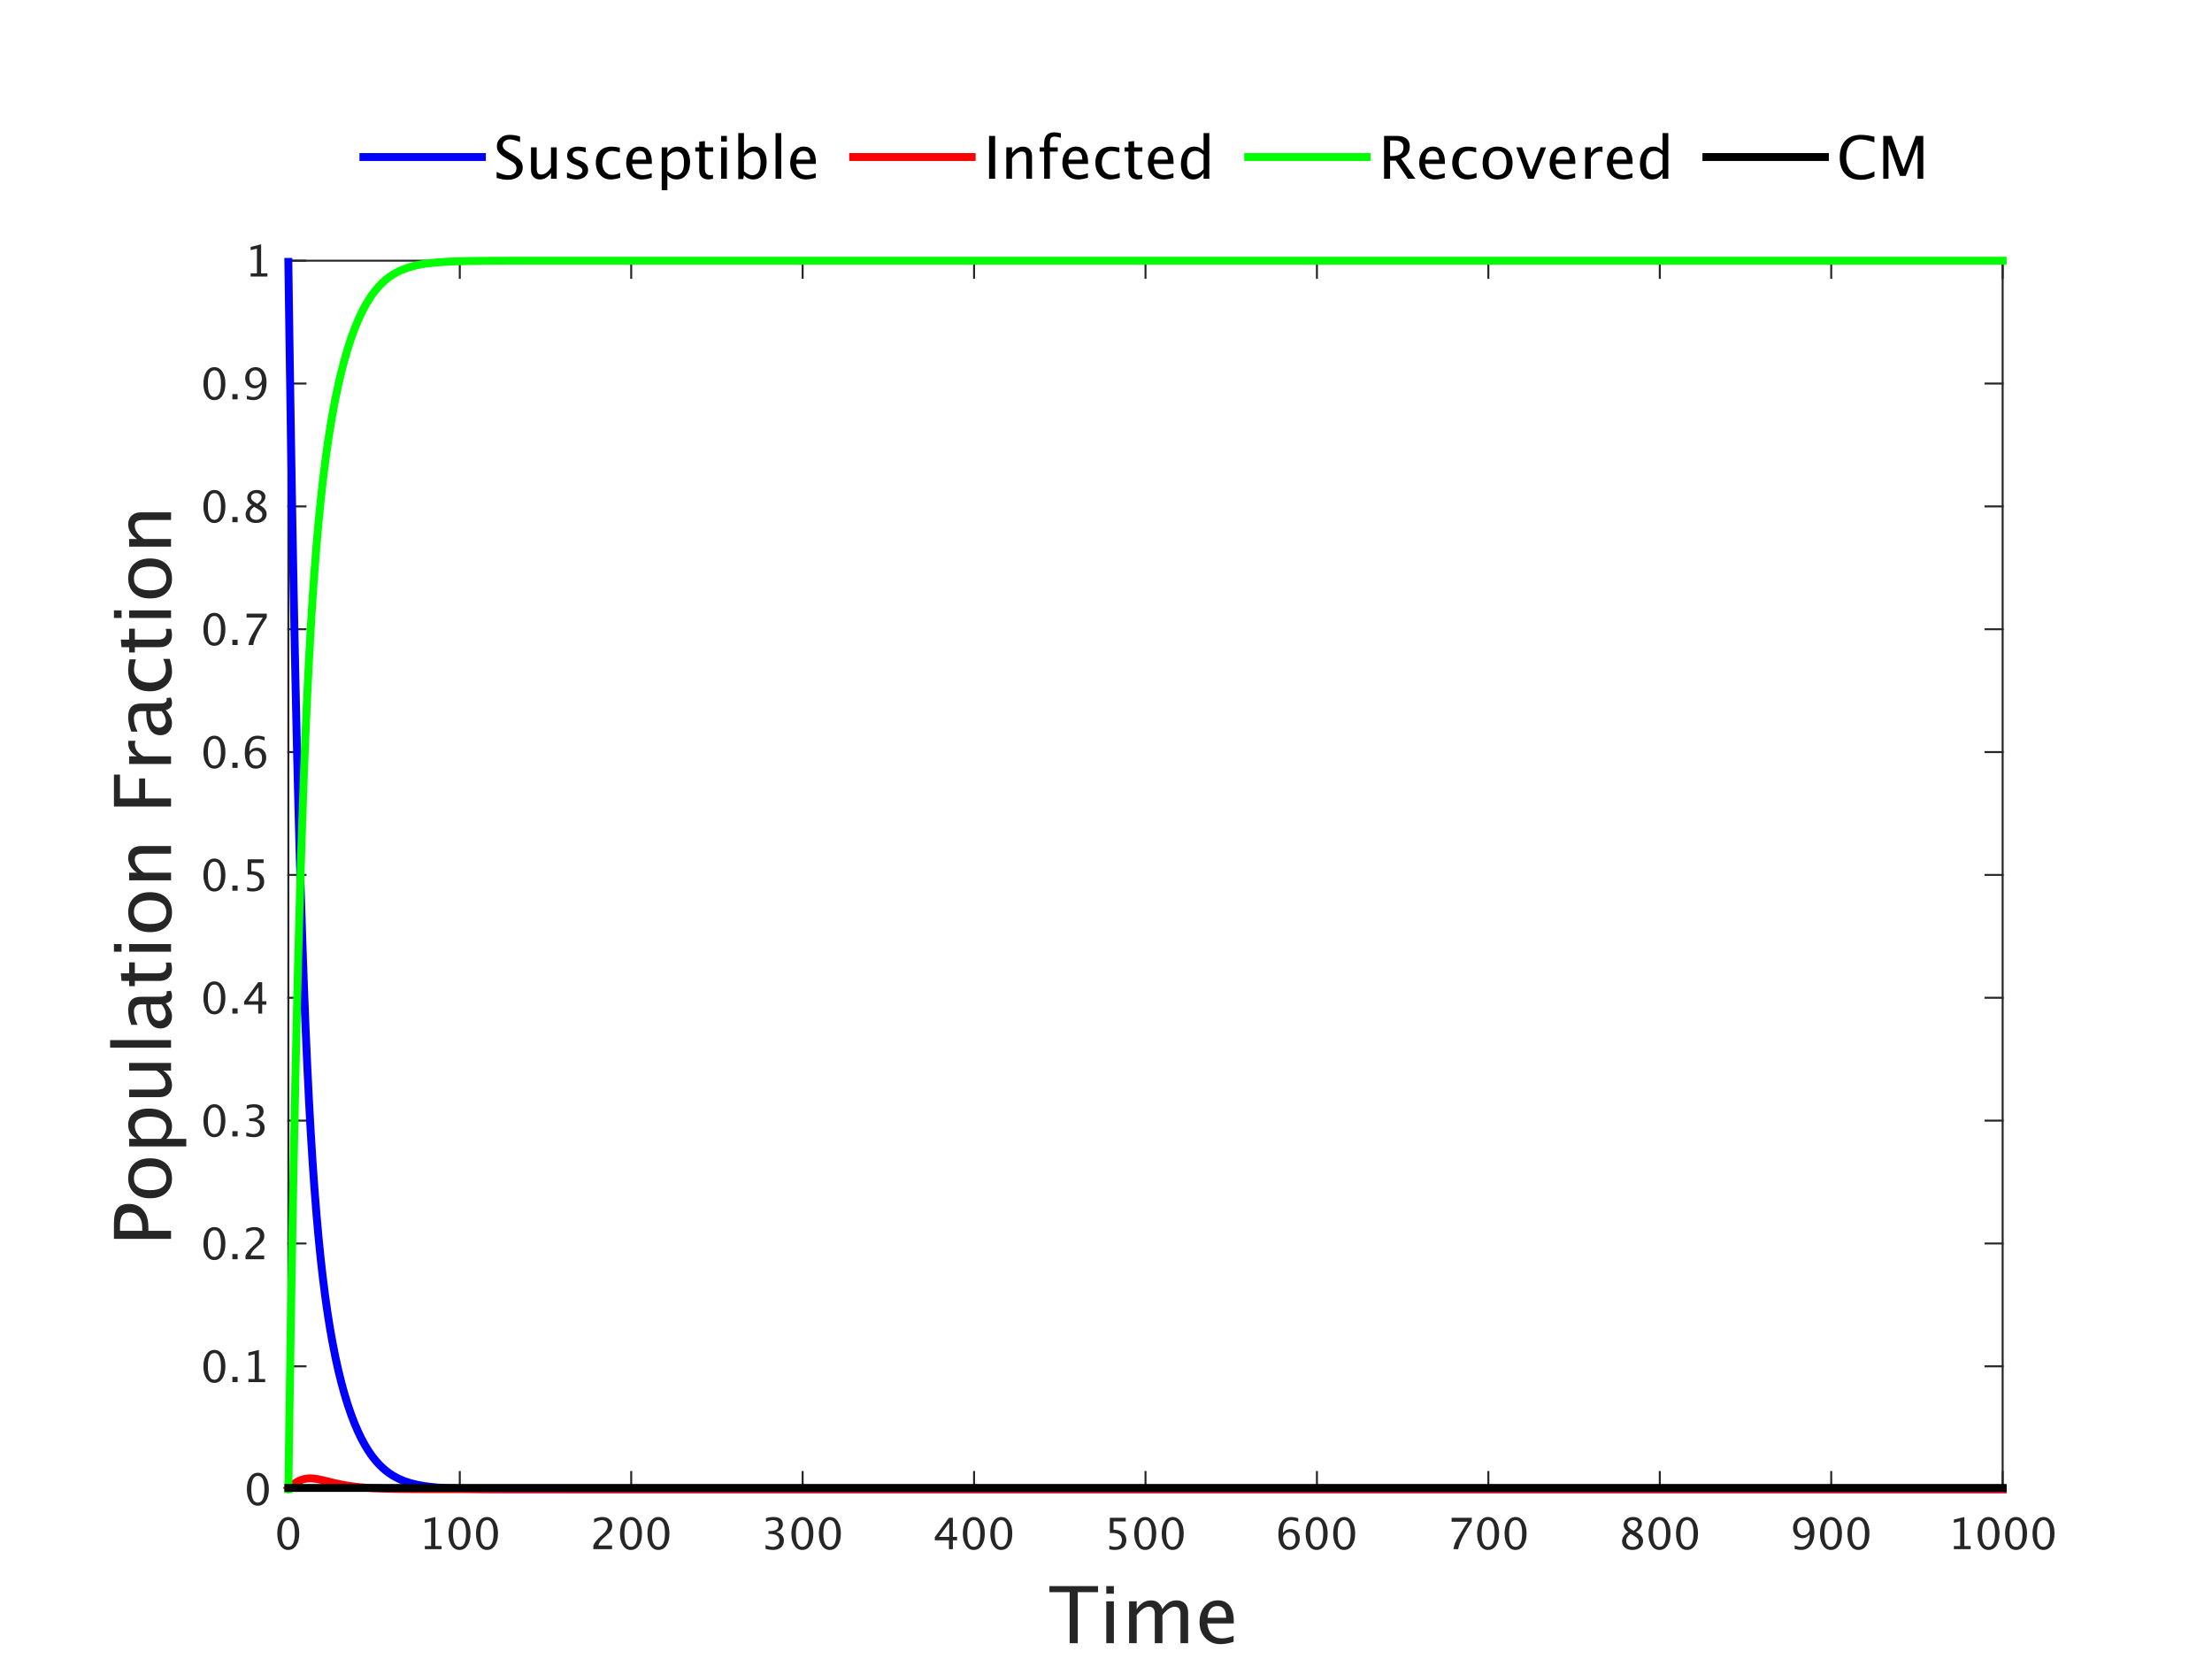 <?xml version="1.0"?>
<!DOCTYPE svg PUBLIC '-//W3C//DTD SVG 1.0//EN'
          'http://www.w3.org/TR/2001/REC-SVG-20010904/DTD/svg10.dtd'>
<svg xmlns:xlink="http://www.w3.org/1999/xlink" style="fill-opacity:1; color-rendering:auto; color-interpolation:auto; text-rendering:auto; stroke:black; stroke-linecap:square; stroke-miterlimit:10; shape-rendering:auto; stroke-opacity:1; fill:black; stroke-dasharray:none; font-weight:normal; stroke-width:1; font-family:'Dialog'; font-style:normal; stroke-linejoin:miter; font-size:12px; stroke-dashoffset:0; image-rendering:auto;" width="560" height="420" xmlns="http://www.w3.org/2000/svg"
><rect width="100%" height="100%" fill="#333333" stroke="none"/><!--Generated by the Batik Graphics2D SVG Generator--><defs id="genericDefs"
  /><g
  ><defs id="defs1"
    ><clipPath clipPathUnits="userSpaceOnUse" id="clipPath1"
      ><path d="M0 0 L560 0 L560 420 L0 420 L0 0 Z"
      /></clipPath
    ></defs
    ><g style="fill:white; stroke:white;"
    ><rect x="0" y="0" width="560" style="clip-path:url(#clipPath1); stroke:none;" height="420"
    /></g
    ><g style="fill:white; text-rendering:optimizeSpeed; color-rendering:optimizeSpeed; image-rendering:optimizeSpeed; shape-rendering:crispEdges; stroke:white; color-interpolation:sRGB;"
    ><rect x="0" width="560" height="420" y="0" style="stroke:none;"
      /><path style="stroke:none;" d="M73 377 L507 377 L507 66 L73 66 Z"
    /></g
    ><g style="fill:rgb(38,38,38); text-rendering:geometricPrecision; image-rendering:optimizeQuality; color-rendering:optimizeQuality; stroke-linejoin:round; stroke:rgb(38,38,38); color-interpolation:linearRGB; stroke-width:0.5;"
    ><line y2="377" style="fill:none;" x1="73" x2="507" y1="377"
      /><line y2="66" style="fill:none;" x1="73" x2="507" y1="66"
      /><line y2="372.66" style="fill:none;" x1="73" x2="73" y1="377"
      /><line y2="372.66" style="fill:none;" x1="116.4" x2="116.4" y1="377"
      /><line y2="372.66" style="fill:none;" x1="159.8" x2="159.8" y1="377"
      /><line y2="372.66" style="fill:none;" x1="203.2" x2="203.2" y1="377"
      /><line y2="372.66" style="fill:none;" x1="246.6" x2="246.6" y1="377"
      /><line y2="372.66" style="fill:none;" x1="290" x2="290" y1="377"
      /><line y2="372.66" style="fill:none;" x1="333.4" x2="333.4" y1="377"
      /><line y2="372.66" style="fill:none;" x1="376.8" x2="376.8" y1="377"
      /><line y2="372.66" style="fill:none;" x1="420.2" x2="420.2" y1="377"
      /><line y2="372.66" style="fill:none;" x1="463.6" x2="463.6" y1="377"
      /><line y2="372.66" style="fill:none;" x1="507" x2="507" y1="377"
      /><line y2="70.34" style="fill:none;" x1="73" x2="73" y1="66"
      /><line y2="70.34" style="fill:none;" x1="116.4" x2="116.4" y1="66"
      /><line y2="70.34" style="fill:none;" x1="159.8" x2="159.8" y1="66"
      /><line y2="70.34" style="fill:none;" x1="203.2" x2="203.2" y1="66"
      /><line y2="70.34" style="fill:none;" x1="246.6" x2="246.6" y1="66"
      /><line y2="70.34" style="fill:none;" x1="290" x2="290" y1="66"
      /><line y2="70.34" style="fill:none;" x1="333.4" x2="333.4" y1="66"
      /><line y2="70.34" style="fill:none;" x1="376.8" x2="376.8" y1="66"
      /><line y2="70.34" style="fill:none;" x1="420.2" x2="420.2" y1="66"
      /><line y2="70.34" style="fill:none;" x1="463.6" x2="463.6" y1="66"
      /><line y2="70.34" style="fill:none;" x1="507" x2="507" y1="66"
    /></g
    ><g transform="translate(73,381.2)" style="font-size:11px; fill:rgb(38,38,38); text-rendering:geometricPrecision; color-rendering:optimizeQuality; image-rendering:optimizeQuality; stroke:rgb(38,38,38); color-interpolation:linearRGB;"
    ><path style="stroke:none;" d="M-0.052 11.199 Q-1.282 11.199 -2.042 10.041 Q-2.802 8.884 -2.802 7.02 Q-2.802 5.14 -2.036 3.996 Q-1.271 2.852 -0.019 2.852 Q1.232 2.852 1.997 3.996 Q2.763 5.14 2.763 7.004 Q2.763 8.916 1.997 10.057 Q1.232 11.199 -0.052 11.199 ZM-0.041 10.404 Q1.64 10.404 1.64 6.988 Q1.64 3.647 -0.019 3.647 Q-1.674 3.647 -1.674 7.02 Q-1.674 10.404 -0.041 10.404 Z"
    /></g
    ><g transform="translate(116.4,381.2)" style="font-size:11px; fill:rgb(38,38,38); text-rendering:geometricPrecision; color-rendering:optimizeQuality; image-rendering:optimizeQuality; stroke:rgb(38,38,38); color-interpolation:linearRGB;"
    ><path style="stroke:none;" d="M-8.846 11 L-8.846 10.205 L-7.256 10.205 L-7.256 3.932 L-8.846 4.329 L-8.846 3.513 L-6.192 2.852 L-6.192 10.205 L-4.603 10.205 L-4.603 11 ZM-0.096 11.199 Q-1.326 11.199 -2.086 10.041 Q-2.846 8.884 -2.846 7.02 Q-2.846 5.14 -2.081 3.996 Q-1.315 2.852 -0.064 2.852 Q1.188 2.852 1.953 3.996 Q2.718 5.14 2.718 7.004 Q2.718 8.916 1.953 10.057 Q1.188 11.199 -0.096 11.199 ZM-0.085 10.404 Q1.596 10.404 1.596 6.988 Q1.596 3.647 -0.064 3.647 Q-1.718 3.647 -1.718 7.02 Q-1.718 10.404 -0.085 10.404 ZM6.859 11.199 Q5.629 11.199 4.869 10.041 Q4.109 8.884 4.109 7.02 Q4.109 5.14 4.875 3.996 Q5.64 2.852 6.892 2.852 Q8.143 2.852 8.908 3.996 Q9.674 5.14 9.674 7.004 Q9.674 8.916 8.908 10.057 Q8.143 11.199 6.859 11.199 ZM6.87 10.404 Q8.551 10.404 8.551 6.988 Q8.551 3.647 6.892 3.647 Q5.237 3.647 5.237 7.02 Q5.237 10.404 6.87 10.404 Z"
    /></g
    ><g transform="translate(159.8,381.2)" style="font-size:11px; fill:rgb(38,38,38); text-rendering:geometricPrecision; color-rendering:optimizeQuality; image-rendering:optimizeQuality; stroke:rgb(38,38,38); color-interpolation:linearRGB;"
    ><path style="stroke:none;" d="M-9.587 11 L-9.587 10.071 Q-9.125 8.991 -7.718 7.718 L-7.111 7.176 Q-5.94 6.118 -5.94 5.076 Q-5.94 4.41 -6.34 4.028 Q-6.74 3.647 -7.439 3.647 Q-8.266 3.647 -9.388 4.286 L-9.388 3.352 Q-8.33 2.852 -7.288 2.852 Q-6.171 2.852 -5.494 3.454 Q-4.817 4.055 -4.817 5.049 Q-4.817 5.763 -5.158 6.316 Q-5.5 6.87 -6.429 7.659 L-6.837 8.008 Q-8.11 9.088 -8.309 10.071 L-4.855 10.071 L-4.855 11 ZM-0.096 11.199 Q-1.326 11.199 -2.086 10.041 Q-2.846 8.884 -2.846 7.02 Q-2.846 5.14 -2.081 3.996 Q-1.315 2.852 -0.064 2.852 Q1.188 2.852 1.953 3.996 Q2.718 5.14 2.718 7.004 Q2.718 8.916 1.953 10.057 Q1.188 11.199 -0.096 11.199 ZM-0.085 10.404 Q1.596 10.404 1.596 6.988 Q1.596 3.647 -0.064 3.647 Q-1.718 3.647 -1.718 7.02 Q-1.718 10.404 -0.085 10.404 ZM6.859 11.199 Q5.629 11.199 4.869 10.041 Q4.109 8.884 4.109 7.02 Q4.109 5.14 4.875 3.996 Q5.64 2.852 6.892 2.852 Q8.143 2.852 8.908 3.996 Q9.674 5.14 9.674 7.004 Q9.674 8.916 8.908 10.057 Q8.143 11.199 6.859 11.199 ZM6.87 10.404 Q8.551 10.404 8.551 6.988 Q8.551 3.647 6.892 3.647 Q5.237 3.647 5.237 7.02 Q5.237 10.404 6.87 10.404 Z"
    /></g
    ><g transform="translate(203.2,381.2)" style="font-size:11px; fill:rgb(38,38,38); text-rendering:geometricPrecision; color-rendering:optimizeQuality; image-rendering:optimizeQuality; stroke:rgb(38,38,38); color-interpolation:linearRGB;"
    ><path style="stroke:none;" d="M-9.383 10.941 L-9.383 9.953 Q-8.244 10.404 -7.589 10.404 Q-6.832 10.404 -6.356 9.961 Q-5.881 9.518 -5.881 8.814 Q-5.881 7.138 -8.228 7.138 L-8.647 7.138 L-8.647 6.424 L-8.276 6.418 Q-6.074 6.418 -6.074 4.866 Q-6.074 3.647 -7.524 3.647 Q-8.319 3.647 -9.275 4.093 L-9.275 3.169 Q-8.335 2.852 -7.449 2.852 Q-5.011 2.852 -5.011 4.694 Q-5.011 6.096 -6.67 6.692 Q-4.748 7.138 -4.748 8.798 Q-4.748 9.92 -5.489 10.56 Q-6.23 11.199 -7.524 11.199 Q-8.26 11.199 -9.383 10.941 ZM-0.096 11.199 Q-1.326 11.199 -2.086 10.041 Q-2.846 8.884 -2.846 7.02 Q-2.846 5.14 -2.081 3.996 Q-1.315 2.852 -0.064 2.852 Q1.188 2.852 1.953 3.996 Q2.718 5.14 2.718 7.004 Q2.718 8.916 1.953 10.057 Q1.188 11.199 -0.096 11.199 ZM-0.085 10.404 Q1.596 10.404 1.596 6.988 Q1.596 3.647 -0.064 3.647 Q-1.718 3.647 -1.718 7.02 Q-1.718 10.404 -0.085 10.404 ZM6.859 11.199 Q5.629 11.199 4.869 10.041 Q4.109 8.884 4.109 7.02 Q4.109 5.14 4.875 3.996 Q5.64 2.852 6.892 2.852 Q8.143 2.852 8.908 3.996 Q9.674 5.14 9.674 7.004 Q9.674 8.916 8.908 10.057 Q8.143 11.199 6.859 11.199 ZM6.87 10.404 Q8.551 10.404 8.551 6.988 Q8.551 3.647 6.892 3.647 Q5.237 3.647 5.237 7.02 Q5.237 10.404 6.87 10.404 Z"
    /></g
    ><g transform="translate(246.6,381.2)" style="font-size:11px; fill:rgb(38,38,38); text-rendering:geometricPrecision; color-rendering:optimizeQuality; image-rendering:optimizeQuality; stroke:rgb(38,38,38); color-interpolation:linearRGB;"
    ><path style="stroke:none;" d="M-6.359 11 L-6.359 8.749 L-9.936 8.749 L-9.936 7.949 L-6.359 3.051 L-5.365 3.051 L-5.365 7.885 L-4.302 7.885 L-4.302 8.749 L-5.365 8.749 L-5.365 11 ZM-8.899 7.885 L-6.289 7.885 L-6.289 4.351 ZM-0.096 11.199 Q-1.326 11.199 -2.086 10.041 Q-2.846 8.884 -2.846 7.02 Q-2.846 5.14 -2.081 3.996 Q-1.315 2.852 -0.064 2.852 Q1.188 2.852 1.953 3.996 Q2.718 5.14 2.718 7.004 Q2.718 8.916 1.953 10.057 Q1.188 11.199 -0.096 11.199 ZM-0.085 10.404 Q1.596 10.404 1.596 6.988 Q1.596 3.647 -0.064 3.647 Q-1.718 3.647 -1.718 7.02 Q-1.718 10.404 -0.085 10.404 ZM6.859 11.199 Q5.629 11.199 4.869 10.041 Q4.109 8.884 4.109 7.02 Q4.109 5.14 4.875 3.996 Q5.64 2.852 6.892 2.852 Q8.143 2.852 8.908 3.996 Q9.674 5.14 9.674 7.004 Q9.674 8.916 8.908 10.057 Q8.143 11.199 6.859 11.199 ZM6.87 10.404 Q8.551 10.404 8.551 6.988 Q8.551 3.647 6.892 3.647 Q5.237 3.647 5.237 7.02 Q5.237 10.404 6.87 10.404 Z"
    /></g
    ><g transform="translate(290,381.2)" style="font-size:11px; fill:rgb(38,38,38); text-rendering:geometricPrecision; color-rendering:optimizeQuality; image-rendering:optimizeQuality; stroke:rgb(38,38,38); color-interpolation:linearRGB;"
    ><path style="stroke:none;" d="M-9.163 11.032 L-9.163 10.087 Q-8.373 10.404 -7.659 10.404 Q-6.875 10.404 -6.426 9.942 Q-5.978 9.48 -5.978 8.669 Q-5.978 6.88 -8.443 6.88 Q-8.722 6.88 -9.028 6.918 L-9.028 3.051 L-5.005 3.051 L-5.005 3.975 L-8.099 3.975 L-8.099 6.069 Q-6.568 6.069 -5.709 6.773 Q-4.85 7.477 -4.85 8.723 Q-4.85 9.883 -5.631 10.541 Q-6.413 11.199 -7.798 11.199 Q-8.4 11.199 -9.163 11.032 ZM-0.096 11.199 Q-1.326 11.199 -2.086 10.041 Q-2.846 8.884 -2.846 7.02 Q-2.846 5.14 -2.081 3.996 Q-1.315 2.852 -0.064 2.852 Q1.188 2.852 1.953 3.996 Q2.718 5.14 2.718 7.004 Q2.718 8.916 1.953 10.057 Q1.188 11.199 -0.096 11.199 ZM-0.085 10.404 Q1.596 10.404 1.596 6.988 Q1.596 3.647 -0.064 3.647 Q-1.718 3.647 -1.718 7.02 Q-1.718 10.404 -0.085 10.404 ZM6.859 11.199 Q5.629 11.199 4.869 10.041 Q4.109 8.884 4.109 7.02 Q4.109 5.14 4.875 3.996 Q5.64 2.852 6.892 2.852 Q8.143 2.852 8.908 3.996 Q9.674 5.14 9.674 7.004 Q9.674 8.916 8.908 10.057 Q8.143 11.199 6.859 11.199 ZM6.87 10.404 Q8.551 10.404 8.551 6.988 Q8.551 3.647 6.892 3.647 Q5.237 3.647 5.237 7.02 Q5.237 10.404 6.87 10.404 Z"
    /></g
    ><g transform="translate(333.4,381.2)" style="font-size:11px; fill:rgb(38,38,38); text-rendering:geometricPrecision; color-rendering:optimizeQuality; image-rendering:optimizeQuality; stroke:rgb(38,38,38); color-interpolation:linearRGB;"
    ><path style="stroke:none;" d="M-8.609 6.88 Q-7.852 5.897 -6.703 5.897 Q-5.661 5.897 -4.997 6.588 Q-4.334 7.278 -4.334 8.357 Q-4.334 9.598 -5.078 10.398 Q-5.822 11.199 -6.966 11.199 Q-8.282 11.199 -9.023 10.141 Q-9.764 9.082 -9.764 7.203 Q-9.764 5.135 -8.913 3.991 Q-8.062 2.847 -6.515 2.847 Q-5.806 2.847 -4.742 3.147 L-4.742 4.071 Q-5.865 3.642 -6.579 3.642 Q-8.609 3.642 -8.609 6.88 ZM-5.397 8.594 Q-5.397 7.691 -5.803 7.176 Q-6.208 6.66 -6.928 6.66 Q-7.6 6.66 -8.083 7.111 Q-8.566 7.562 -8.566 8.196 Q-8.566 9.195 -8.107 9.8 Q-7.648 10.404 -6.891 10.404 Q-6.208 10.404 -5.803 9.912 Q-5.397 9.421 -5.397 8.594 ZM-0.096 11.199 Q-1.326 11.199 -2.086 10.041 Q-2.846 8.884 -2.846 7.02 Q-2.846 5.14 -2.081 3.996 Q-1.315 2.852 -0.064 2.852 Q1.188 2.852 1.953 3.996 Q2.718 5.14 2.718 7.004 Q2.718 8.916 1.953 10.057 Q1.188 11.199 -0.096 11.199 ZM-0.085 10.404 Q1.596 10.404 1.596 6.988 Q1.596 3.647 -0.064 3.647 Q-1.718 3.647 -1.718 7.02 Q-1.718 10.404 -0.085 10.404 ZM6.859 11.199 Q5.629 11.199 4.869 10.041 Q4.109 8.884 4.109 7.02 Q4.109 5.14 4.875 3.996 Q5.64 2.852 6.892 2.852 Q8.143 2.852 8.908 3.996 Q9.674 5.14 9.674 7.004 Q9.674 8.916 8.908 10.057 Q8.143 11.199 6.859 11.199 ZM6.87 10.404 Q8.551 10.404 8.551 6.988 Q8.551 3.647 6.892 3.647 Q5.237 3.647 5.237 7.02 Q5.237 10.404 6.87 10.404 Z"
    /></g
    ><g transform="translate(376.8,381.2)" style="font-size:11px; fill:rgb(38,38,38); text-rendering:geometricPrecision; color-rendering:optimizeQuality; image-rendering:optimizeQuality; stroke:rgb(38,38,38); color-interpolation:linearRGB;"
    ><path style="stroke:none;" d="M-8.846 11 Q-8.69 10.071 -8.403 9.394 Q-8.115 8.717 -7.385 7.536 L-5.215 4.044 L-9.308 4.044 L-9.308 3.051 L-4.205 3.051 L-4.205 4.044 Q-7.261 8.551 -7.627 11 ZM-0.096 11.199 Q-1.326 11.199 -2.086 10.041 Q-2.846 8.884 -2.846 7.02 Q-2.846 5.14 -2.081 3.996 Q-1.315 2.852 -0.064 2.852 Q1.188 2.852 1.953 3.996 Q2.718 5.14 2.718 7.004 Q2.718 8.916 1.953 10.057 Q1.188 11.199 -0.096 11.199 ZM-0.085 10.404 Q1.596 10.404 1.596 6.988 Q1.596 3.647 -0.064 3.647 Q-1.718 3.647 -1.718 7.02 Q-1.718 10.404 -0.085 10.404 ZM6.859 11.199 Q5.629 11.199 4.869 10.041 Q4.109 8.884 4.109 7.02 Q4.109 5.14 4.875 3.996 Q5.64 2.852 6.892 2.852 Q8.143 2.852 8.908 3.996 Q9.674 5.14 9.674 7.004 Q9.674 8.916 8.908 10.057 Q8.143 11.199 6.859 11.199 ZM6.87 10.404 Q8.551 10.404 8.551 6.988 Q8.551 3.647 6.892 3.647 Q5.237 3.647 5.237 7.02 Q5.237 10.404 6.87 10.404 Z"
    /></g
    ><g transform="translate(420.2,381.2)" style="font-size:11px; fill:rgb(38,38,38); text-rendering:geometricPrecision; color-rendering:optimizeQuality; image-rendering:optimizeQuality; stroke:rgb(38,38,38); color-interpolation:linearRGB;"
    ><path style="stroke:none;" d="M-7.97 6.671 Q-9.136 5.86 -9.136 4.877 Q-9.136 3.975 -8.475 3.411 Q-7.814 2.847 -6.751 2.847 Q-5.768 2.847 -5.158 3.325 Q-4.549 3.803 -4.549 4.565 Q-4.549 5.72 -6.031 6.671 Q-4.232 7.552 -4.232 8.943 Q-4.232 9.942 -4.987 10.57 Q-5.741 11.199 -6.934 11.199 Q-8.104 11.199 -8.827 10.605 Q-9.549 10.012 -9.549 9.045 Q-9.549 7.616 -7.97 6.671 ZM-6.622 6.338 Q-5.51 5.607 -5.51 4.71 Q-5.51 4.232 -5.881 3.94 Q-6.252 3.647 -6.858 3.647 Q-7.444 3.647 -7.809 3.934 Q-8.174 4.222 -8.174 4.678 Q-8.174 5.124 -7.844 5.476 Q-7.514 5.828 -6.622 6.338 ZM-7.396 7.101 Q-8.035 7.595 -8.263 7.963 Q-8.491 8.331 -8.491 8.878 Q-8.491 9.56 -8.051 9.982 Q-7.61 10.404 -6.891 10.404 Q-6.198 10.404 -5.76 10.044 Q-5.322 9.684 -5.322 9.109 Q-5.322 8.648 -5.593 8.328 Q-5.865 8.008 -6.644 7.546 ZM-0.096 11.199 Q-1.326 11.199 -2.086 10.041 Q-2.846 8.884 -2.846 7.02 Q-2.846 5.14 -2.081 3.996 Q-1.315 2.852 -0.064 2.852 Q1.188 2.852 1.953 3.996 Q2.718 5.14 2.718 7.004 Q2.718 8.916 1.953 10.057 Q1.188 11.199 -0.096 11.199 ZM-0.085 10.404 Q1.596 10.404 1.596 6.988 Q1.596 3.647 -0.064 3.647 Q-1.718 3.647 -1.718 7.02 Q-1.718 10.404 -0.085 10.404 ZM6.859 11.199 Q5.629 11.199 4.869 10.041 Q4.109 8.884 4.109 7.02 Q4.109 5.14 4.875 3.996 Q5.64 2.852 6.892 2.852 Q8.143 2.852 8.908 3.996 Q9.674 5.14 9.674 7.004 Q9.674 8.916 8.908 10.057 Q8.143 11.199 6.859 11.199 ZM6.87 10.404 Q8.551 10.404 8.551 6.988 Q8.551 3.647 6.892 3.647 Q5.237 3.647 5.237 7.02 Q5.237 10.404 6.87 10.404 Z"
    /></g
    ><g transform="translate(463.6,381.2)" style="font-size:11px; fill:rgb(38,38,38); text-rendering:geometricPrecision; color-rendering:optimizeQuality; image-rendering:optimizeQuality; stroke:rgb(38,38,38); color-interpolation:linearRGB;"
    ><path style="stroke:none;" d="M-9.248 10.952 L-9.248 10.055 Q-8.239 10.404 -7.53 10.404 Q-6.542 10.404 -5.986 9.563 Q-5.43 8.723 -5.43 7.224 Q-6.235 8.218 -7.261 8.218 Q-8.266 8.218 -8.964 7.479 Q-9.662 6.741 -9.662 5.677 Q-9.662 4.458 -8.918 3.655 Q-8.174 2.852 -7.046 2.852 Q-5.752 2.852 -5.005 3.891 Q-4.259 4.931 -4.259 6.735 Q-4.259 8.787 -5.169 9.993 Q-6.08 11.199 -7.632 11.199 Q-8.255 11.199 -9.248 10.952 ZM-8.604 5.468 Q-8.604 6.392 -8.193 6.923 Q-7.782 7.455 -7.068 7.455 Q-6.396 7.455 -5.921 6.998 Q-5.446 6.542 -5.446 5.897 Q-5.446 4.882 -5.905 4.262 Q-6.364 3.642 -7.111 3.642 Q-7.804 3.642 -8.204 4.133 Q-8.604 4.625 -8.604 5.468 ZM-0.096 11.199 Q-1.326 11.199 -2.086 10.041 Q-2.846 8.884 -2.846 7.02 Q-2.846 5.14 -2.081 3.996 Q-1.315 2.852 -0.064 2.852 Q1.188 2.852 1.953 3.996 Q2.718 5.14 2.718 7.004 Q2.718 8.916 1.953 10.057 Q1.188 11.199 -0.096 11.199 ZM-0.085 10.404 Q1.596 10.404 1.596 6.988 Q1.596 3.647 -0.064 3.647 Q-1.718 3.647 -1.718 7.02 Q-1.718 10.404 -0.085 10.404 ZM6.859 11.199 Q5.629 11.199 4.869 10.041 Q4.109 8.884 4.109 7.02 Q4.109 5.14 4.875 3.996 Q5.64 2.852 6.892 2.852 Q8.143 2.852 8.908 3.996 Q9.674 5.14 9.674 7.004 Q9.674 8.916 8.908 10.057 Q8.143 11.199 6.859 11.199 ZM6.87 10.404 Q8.551 10.404 8.551 6.988 Q8.551 3.647 6.892 3.647 Q5.237 3.647 5.237 7.02 Q5.237 10.404 6.87 10.404 Z"
    /></g
    ><g transform="translate(507,381.2)" style="font-size:11px; fill:rgb(38,38,38); text-rendering:geometricPrecision; color-rendering:optimizeQuality; image-rendering:optimizeQuality; stroke:rgb(38,38,38); color-interpolation:linearRGB;"
    ><path style="stroke:none;" d="M-12.346 11 L-12.346 10.205 L-10.756 10.205 L-10.756 3.932 L-12.346 4.329 L-12.346 3.513 L-9.692 2.852 L-9.692 10.205 L-8.102 10.205 L-8.102 11 ZM-3.596 11.199 Q-4.826 11.199 -5.586 10.041 Q-6.346 8.884 -6.346 7.02 Q-6.346 5.14 -5.581 3.996 Q-4.815 2.852 -3.564 2.852 Q-2.312 2.852 -1.547 3.996 Q-0.782 5.14 -0.782 7.004 Q-0.782 8.916 -1.547 10.057 Q-2.312 11.199 -3.596 11.199 ZM-3.585 10.404 Q-1.904 10.404 -1.904 6.988 Q-1.904 3.647 -3.564 3.647 Q-5.218 3.647 -5.218 7.02 Q-5.218 10.404 -3.585 10.404 ZM3.359 11.199 Q2.129 11.199 1.369 10.041 Q0.609 8.884 0.609 7.02 Q0.609 5.14 1.375 3.996 Q2.14 2.852 3.392 2.852 Q4.643 2.852 5.408 3.996 Q6.174 5.14 6.174 7.004 Q6.174 8.916 5.408 10.057 Q4.643 11.199 3.359 11.199 ZM3.37 10.404 Q5.051 10.404 5.051 6.988 Q5.051 3.647 3.392 3.647 Q1.737 3.647 1.737 7.02 Q1.737 10.404 3.37 10.404 ZM10.315 11.199 Q9.085 11.199 8.325 10.041 Q7.565 8.884 7.565 7.02 Q7.565 5.14 8.33 3.996 Q9.096 2.852 10.347 2.852 Q11.599 2.852 12.364 3.996 Q13.129 5.14 13.129 7.004 Q13.129 8.916 12.364 10.057 Q11.599 11.199 10.315 11.199 ZM10.326 10.404 Q12.007 10.404 12.007 6.988 Q12.007 3.647 10.347 3.647 Q8.693 3.647 8.693 7.02 Q8.693 10.404 10.326 10.404 Z"
    /></g
    ><g transform="translate(290,396)" style="font-size:20px; fill:rgb(38,38,38); text-rendering:geometricPrecision; color-rendering:optimizeQuality; image-rendering:optimizeQuality; stroke:rgb(38,38,38); color-interpolation:linearRGB;"
    ><path style="stroke:none;" d="M-19.197 20 L-19.197 7.08 L-24.324 7.08 L-24.324 5.547 L-12.02 5.547 L-12.02 7.08 L-17.146 7.08 L-17.146 20 ZM-9.93 20 L-9.93 9.395 L-8.006 9.395 L-8.006 20 ZM-9.93 7.471 L-9.93 5.547 L-8.006 5.547 L-8.006 7.471 ZM-4.148 20 L-4.148 9.395 L-2.225 9.395 L-2.225 11.387 Q-0.818 9.16 1.389 9.16 Q3.518 9.16 4.289 11.387 Q5.656 9.15 7.844 9.15 Q9.25 9.15 10.021 9.976 Q10.793 10.801 10.793 12.285 L10.793 20 L8.859 20 L8.859 12.588 Q8.859 10.771 7.424 10.771 Q5.93 10.771 4.289 12.891 L4.289 20 L2.356 20 L2.356 12.588 Q2.356 10.762 0.891 10.762 Q-0.565 10.762 -2.225 12.891 L-2.225 20 ZM22.297 19.658 Q20.363 20.244 18.986 20.244 Q16.643 20.244 15.163 18.686 Q13.684 17.129 13.684 14.648 Q13.684 12.236 14.987 10.693 Q16.291 9.15 18.322 9.15 Q20.246 9.15 21.296 10.518 Q22.346 11.885 22.346 14.404 L22.336 15 L15.646 15 Q16.066 18.779 19.348 18.779 Q20.549 18.779 22.297 18.135 ZM15.734 13.555 L20.412 13.555 Q20.412 10.596 18.205 10.596 Q15.988 10.596 15.734 13.555 Z"
    /></g
    ><g style="fill:rgb(38,38,38); text-rendering:geometricPrecision; image-rendering:optimizeQuality; color-rendering:optimizeQuality; stroke-linejoin:round; stroke:rgb(38,38,38); color-interpolation:linearRGB; stroke-width:0.5;"
    ><line y2="66" style="fill:none;" x1="73" x2="73" y1="377"
      /><line y2="66" style="fill:none;" x1="507" x2="507" y1="377"
      /><line y2="377" style="fill:none;" x1="73" x2="77.34" y1="377"
      /><line y2="345.9" style="fill:none;" x1="73" x2="77.34" y1="345.9"
      /><line y2="314.8" style="fill:none;" x1="73" x2="77.34" y1="314.8"
      /><line y2="283.7" style="fill:none;" x1="73" x2="77.34" y1="283.7"
      /><line y2="252.6" style="fill:none;" x1="73" x2="77.34" y1="252.6"
      /><line y2="221.5" style="fill:none;" x1="73" x2="77.34" y1="221.5"
      /><line y2="190.4" style="fill:none;" x1="73" x2="77.34" y1="190.4"
      /><line y2="159.3" style="fill:none;" x1="73" x2="77.34" y1="159.3"
      /><line y2="128.2" style="fill:none;" x1="73" x2="77.34" y1="128.2"
      /><line y2="97.1" style="fill:none;" x1="73" x2="77.34" y1="97.1"
      /><line y2="66" style="fill:none;" x1="73" x2="77.34" y1="66"
      /><line y2="377" style="fill:none;" x1="507" x2="502.66" y1="377"
      /><line y2="345.9" style="fill:none;" x1="507" x2="502.66" y1="345.9"
      /><line y2="314.8" style="fill:none;" x1="507" x2="502.66" y1="314.8"
      /><line y2="283.7" style="fill:none;" x1="507" x2="502.66" y1="283.7"
      /><line y2="252.6" style="fill:none;" x1="507" x2="502.66" y1="252.6"
      /><line y2="221.5" style="fill:none;" x1="507" x2="502.66" y1="221.5"
      /><line y2="190.4" style="fill:none;" x1="507" x2="502.66" y1="190.4"
      /><line y2="159.3" style="fill:none;" x1="507" x2="502.66" y1="159.3"
      /><line y2="128.2" style="fill:none;" x1="507" x2="502.66" y1="128.2"
      /><line y2="97.1" style="fill:none;" x1="507" x2="502.66" y1="97.1"
      /><line y2="66" style="fill:none;" x1="507" x2="502.66" y1="66"
    /></g
    ><g transform="translate(68.8,377)" style="font-size:11px; fill:rgb(38,38,38); text-rendering:geometricPrecision; color-rendering:optimizeQuality; image-rendering:optimizeQuality; stroke:rgb(38,38,38); color-interpolation:linearRGB;"
    ><path style="stroke:none;" d="M-3.552 4.199 Q-4.782 4.199 -5.542 3.041 Q-6.302 1.884 -6.302 0.02 Q-6.302 -1.86 -5.536 -3.004 Q-4.771 -4.148 -3.519 -4.148 Q-2.268 -4.148 -1.503 -3.004 Q-0.737 -1.86 -0.737 0.004 Q-0.737 1.916 -1.503 3.057 Q-2.268 4.199 -3.552 4.199 ZM-3.541 3.404 Q-1.86 3.404 -1.86 -0.012 Q-1.86 -3.353 -3.519 -3.353 Q-5.174 -3.353 -5.174 0.02 Q-5.174 3.404 -3.541 3.404 Z"
    /></g
    ><g transform="translate(68.8,345.9)" style="font-size:11px; fill:rgb(38,38,38); text-rendering:geometricPrecision; color-rendering:optimizeQuality; image-rendering:optimizeQuality; stroke:rgb(38,38,38); color-interpolation:linearRGB;"
    ><path style="stroke:none;" d="M-14.552 4.199 Q-15.782 4.199 -16.542 3.041 Q-17.302 1.884 -17.302 0.02 Q-17.302 -1.86 -16.536 -3.004 Q-15.771 -4.148 -14.52 -4.148 Q-13.268 -4.148 -12.503 -3.004 Q-11.737 -1.86 -11.737 0.004 Q-11.737 1.916 -12.503 3.057 Q-13.268 4.199 -14.552 4.199 ZM-14.541 3.404 Q-12.86 3.404 -12.86 -0.012 Q-12.86 -3.353 -14.52 -3.353 Q-16.174 -3.353 -16.174 0.02 Q-16.174 3.404 -14.541 3.404 ZM-9.97 4 L-9.97 2.673 L-8.644 2.673 L-8.644 4 ZM-5.91 4 L-5.91 3.205 L-4.32 3.205 L-4.32 -3.068 L-5.91 -2.671 L-5.91 -3.487 L-3.256 -4.148 L-3.256 3.205 L-1.667 3.205 L-1.667 4 Z"
    /></g
    ><g transform="translate(68.8,314.8)" style="font-size:11px; fill:rgb(38,38,38); text-rendering:geometricPrecision; color-rendering:optimizeQuality; image-rendering:optimizeQuality; stroke:rgb(38,38,38); color-interpolation:linearRGB;"
    ><path style="stroke:none;" d="M-14.552 4.199 Q-15.782 4.199 -16.542 3.041 Q-17.302 1.884 -17.302 0.02 Q-17.302 -1.86 -16.536 -3.004 Q-15.771 -4.148 -14.52 -4.148 Q-13.268 -4.148 -12.503 -3.004 Q-11.737 -1.86 -11.737 0.004 Q-11.737 1.916 -12.503 3.057 Q-13.268 4.199 -14.552 4.199 ZM-14.541 3.404 Q-12.86 3.404 -12.86 -0.012 Q-12.86 -3.353 -14.52 -3.353 Q-16.174 -3.353 -16.174 0.02 Q-16.174 3.404 -14.541 3.404 ZM-9.97 4 L-9.97 2.673 L-8.644 2.673 L-8.644 4 ZM-6.651 4 L-6.651 3.071 Q-6.189 1.991 -4.782 0.718 L-4.175 0.176 Q-3.004 -0.882 -3.004 -1.924 Q-3.004 -2.59 -3.404 -2.972 Q-3.804 -3.353 -4.502 -3.353 Q-5.33 -3.353 -6.452 -2.714 L-6.452 -3.648 Q-5.394 -4.148 -4.352 -4.148 Q-3.235 -4.148 -2.558 -3.546 Q-1.881 -2.945 -1.881 -1.951 Q-1.881 -1.237 -2.222 -0.684 Q-2.563 -0.13 -3.493 0.659 L-3.901 1.008 Q-5.174 2.088 -5.373 3.071 L-1.919 3.071 L-1.919 4 Z"
    /></g
    ><g transform="translate(68.8,283.7)" style="font-size:11px; fill:rgb(38,38,38); text-rendering:geometricPrecision; color-rendering:optimizeQuality; image-rendering:optimizeQuality; stroke:rgb(38,38,38); color-interpolation:linearRGB;"
    ><path style="stroke:none;" d="M-14.552 4.199 Q-15.782 4.199 -16.542 3.041 Q-17.302 1.884 -17.302 0.02 Q-17.302 -1.86 -16.536 -3.004 Q-15.771 -4.148 -14.52 -4.148 Q-13.268 -4.148 -12.503 -3.004 Q-11.737 -1.86 -11.737 0.004 Q-11.737 1.916 -12.503 3.057 Q-13.268 4.199 -14.552 4.199 ZM-14.541 3.404 Q-12.86 3.404 -12.86 -0.012 Q-12.86 -3.353 -14.52 -3.353 Q-16.174 -3.353 -16.174 0.02 Q-16.174 3.404 -14.541 3.404 ZM-9.97 4 L-9.97 2.673 L-8.644 2.673 L-8.644 4 ZM-6.447 3.941 L-6.447 2.953 Q-5.308 3.404 -4.653 3.404 Q-3.896 3.404 -3.42 2.961 Q-2.945 2.518 -2.945 1.814 Q-2.945 0.138 -5.292 0.138 L-5.711 0.138 L-5.711 -0.576 L-5.34 -0.582 Q-3.138 -0.582 -3.138 -2.134 Q-3.138 -3.353 -4.588 -3.353 Q-5.383 -3.353 -6.339 -2.907 L-6.339 -3.831 Q-5.399 -4.148 -4.513 -4.148 Q-2.075 -4.148 -2.075 -2.306 Q-2.075 -0.904 -3.734 -0.308 Q-1.812 0.138 -1.812 1.798 Q-1.812 2.92 -2.553 3.56 Q-3.294 4.199 -4.588 4.199 Q-5.324 4.199 -6.447 3.941 Z"
    /></g
    ><g transform="translate(68.8,252.6)" style="font-size:11px; fill:rgb(38,38,38); text-rendering:geometricPrecision; color-rendering:optimizeQuality; image-rendering:optimizeQuality; stroke:rgb(38,38,38); color-interpolation:linearRGB;"
    ><path style="stroke:none;" d="M-14.552 4.199 Q-15.782 4.199 -16.542 3.041 Q-17.302 1.884 -17.302 0.02 Q-17.302 -1.86 -16.536 -3.004 Q-15.771 -4.148 -14.52 -4.148 Q-13.268 -4.148 -12.503 -3.004 Q-11.737 -1.86 -11.737 0.004 Q-11.737 1.916 -12.503 3.057 Q-13.268 4.199 -14.552 4.199 ZM-14.541 3.404 Q-12.86 3.404 -12.86 -0.012 Q-12.86 -3.353 -14.52 -3.353 Q-16.174 -3.353 -16.174 0.02 Q-16.174 3.404 -14.541 3.404 ZM-9.97 4 L-9.97 2.673 L-8.644 2.673 L-8.644 4 ZM-3.423 4 L-3.423 1.75 L-7 1.75 L-7 0.949 L-3.423 -3.949 L-2.429 -3.949 L-2.429 0.885 L-1.366 0.885 L-1.366 1.75 L-2.429 1.75 L-2.429 4 ZM-5.963 0.885 L-3.353 0.885 L-3.353 -2.649 Z"
    /></g
    ><g transform="translate(68.8,221.5)" style="font-size:11px; fill:rgb(38,38,38); text-rendering:geometricPrecision; color-rendering:optimizeQuality; image-rendering:optimizeQuality; stroke:rgb(38,38,38); color-interpolation:linearRGB;"
    ><path style="stroke:none;" d="M-14.552 4.199 Q-15.782 4.199 -16.542 3.041 Q-17.302 1.884 -17.302 0.02 Q-17.302 -1.86 -16.536 -3.004 Q-15.771 -4.148 -14.52 -4.148 Q-13.268 -4.148 -12.503 -3.004 Q-11.737 -1.86 -11.737 0.004 Q-11.737 1.916 -12.503 3.057 Q-13.268 4.199 -14.552 4.199 ZM-14.541 3.404 Q-12.86 3.404 -12.86 -0.012 Q-12.86 -3.353 -14.52 -3.353 Q-16.174 -3.353 -16.174 0.02 Q-16.174 3.404 -14.541 3.404 ZM-9.97 4 L-9.97 2.673 L-8.644 2.673 L-8.644 4 ZM-6.227 4.032 L-6.227 3.087 Q-5.437 3.404 -4.723 3.404 Q-3.938 3.404 -3.49 2.942 Q-3.042 2.48 -3.042 1.669 Q-3.042 -0.12 -5.507 -0.12 Q-5.786 -0.12 -6.092 -0.082 L-6.092 -3.949 L-2.069 -3.949 L-2.069 -3.025 L-5.163 -3.025 L-5.163 -0.931 Q-3.632 -0.931 -2.773 -0.227 Q-1.914 0.477 -1.914 1.723 Q-1.914 2.883 -2.695 3.541 Q-3.477 4.199 -4.862 4.199 Q-5.464 4.199 -6.227 4.032 Z"
    /></g
    ><g transform="translate(68.8,190.4)" style="font-size:11px; fill:rgb(38,38,38); text-rendering:geometricPrecision; color-rendering:optimizeQuality; image-rendering:optimizeQuality; stroke:rgb(38,38,38); color-interpolation:linearRGB;"
    ><path style="stroke:none;" d="M-14.552 4.199 Q-15.782 4.199 -16.542 3.041 Q-17.302 1.884 -17.302 0.02 Q-17.302 -1.86 -16.536 -3.004 Q-15.771 -4.148 -14.52 -4.148 Q-13.268 -4.148 -12.503 -3.004 Q-11.737 -1.86 -11.737 0.004 Q-11.737 1.916 -12.503 3.057 Q-13.268 4.199 -14.552 4.199 ZM-14.541 3.404 Q-12.86 3.404 -12.86 -0.012 Q-12.86 -3.353 -14.52 -3.353 Q-16.174 -3.353 -16.174 0.02 Q-16.174 3.404 -14.541 3.404 ZM-9.97 4 L-9.97 2.673 L-8.644 2.673 L-8.644 4 ZM-5.673 -0.12 Q-4.916 -1.103 -3.767 -1.103 Q-2.725 -1.103 -2.061 -0.412 Q-1.398 0.278 -1.398 1.357 Q-1.398 2.598 -2.142 3.398 Q-2.886 4.199 -4.03 4.199 Q-5.346 4.199 -6.087 3.141 Q-6.828 2.083 -6.828 0.203 Q-6.828 -1.865 -5.977 -3.009 Q-5.125 -4.153 -3.579 -4.153 Q-2.87 -4.153 -1.806 -3.853 L-1.806 -2.929 Q-2.929 -3.358 -3.643 -3.358 Q-5.673 -3.358 -5.673 -0.12 ZM-2.461 1.594 Q-2.461 0.691 -2.867 0.176 Q-3.272 -0.34 -3.992 -0.34 Q-4.664 -0.34 -5.147 0.111 Q-5.63 0.562 -5.63 1.196 Q-5.63 2.195 -5.171 2.8 Q-4.712 3.404 -3.955 3.404 Q-3.272 3.404 -2.867 2.912 Q-2.461 2.421 -2.461 1.594 Z"
    /></g
    ><g transform="translate(68.8,159.3)" style="font-size:11px; fill:rgb(38,38,38); text-rendering:geometricPrecision; color-rendering:optimizeQuality; image-rendering:optimizeQuality; stroke:rgb(38,38,38); color-interpolation:linearRGB;"
    ><path style="stroke:none;" d="M-14.552 4.199 Q-15.782 4.199 -16.542 3.041 Q-17.302 1.884 -17.302 0.02 Q-17.302 -1.86 -16.536 -3.004 Q-15.771 -4.148 -14.52 -4.148 Q-13.268 -4.148 -12.503 -3.004 Q-11.737 -1.86 -11.737 0.004 Q-11.737 1.916 -12.503 3.057 Q-13.268 4.199 -14.552 4.199 ZM-14.541 3.404 Q-12.86 3.404 -12.86 -0.012 Q-12.86 -3.353 -14.52 -3.353 Q-16.174 -3.353 -16.174 0.02 Q-16.174 3.404 -14.541 3.404 ZM-9.97 4 L-9.97 2.673 L-8.644 2.673 L-8.644 4 ZM-5.91 4 Q-5.754 3.071 -5.467 2.394 Q-5.179 1.717 -4.449 0.536 L-2.279 -2.956 L-6.372 -2.956 L-6.372 -3.949 L-1.269 -3.949 L-1.269 -2.956 Q-4.325 1.551 -4.69 4 Z"
    /></g
    ><g transform="translate(68.8,128.2)" style="font-size:11px; fill:rgb(38,38,38); text-rendering:geometricPrecision; color-rendering:optimizeQuality; image-rendering:optimizeQuality; stroke:rgb(38,38,38); color-interpolation:linearRGB;"
    ><path style="stroke:none;" d="M-14.552 4.199 Q-15.782 4.199 -16.542 3.041 Q-17.302 1.884 -17.302 0.02 Q-17.302 -1.86 -16.536 -3.004 Q-15.771 -4.148 -14.52 -4.148 Q-13.268 -4.148 -12.503 -3.004 Q-11.737 -1.86 -11.737 0.004 Q-11.737 1.916 -12.503 3.057 Q-13.268 4.199 -14.552 4.199 ZM-14.541 3.404 Q-12.86 3.404 -12.86 -0.012 Q-12.86 -3.353 -14.52 -3.353 Q-16.174 -3.353 -16.174 0.02 Q-16.174 3.404 -14.541 3.404 ZM-9.97 4 L-9.97 2.673 L-8.644 2.673 L-8.644 4 ZM-5.034 -0.329 Q-6.2 -1.14 -6.2 -2.123 Q-6.2 -3.025 -5.539 -3.589 Q-4.878 -4.153 -3.815 -4.153 Q-2.832 -4.153 -2.222 -3.675 Q-1.613 -3.197 -1.613 -2.435 Q-1.613 -1.28 -3.095 -0.329 Q-1.296 0.552 -1.296 1.943 Q-1.296 2.942 -2.05 3.57 Q-2.805 4.199 -3.998 4.199 Q-5.168 4.199 -5.891 3.605 Q-6.613 3.012 -6.613 2.045 Q-6.613 0.616 -5.034 -0.329 ZM-3.686 -0.662 Q-2.574 -1.393 -2.574 -2.29 Q-2.574 -2.768 -2.945 -3.06 Q-3.315 -3.353 -3.922 -3.353 Q-4.508 -3.353 -4.873 -3.066 Q-5.238 -2.778 -5.238 -2.322 Q-5.238 -1.876 -4.908 -1.524 Q-4.578 -1.172 -3.686 -0.662 ZM-4.46 0.101 Q-5.099 0.595 -5.327 0.963 Q-5.555 1.331 -5.555 1.878 Q-5.555 2.561 -5.115 2.982 Q-4.674 3.404 -3.955 3.404 Q-3.262 3.404 -2.824 3.044 Q-2.386 2.684 -2.386 2.109 Q-2.386 1.647 -2.658 1.328 Q-2.929 1.008 -3.708 0.546 Z"
    /></g
    ><g transform="translate(68.8,97.1)" style="font-size:11px; fill:rgb(38,38,38); text-rendering:geometricPrecision; color-rendering:optimizeQuality; image-rendering:optimizeQuality; stroke:rgb(38,38,38); color-interpolation:linearRGB;"
    ><path style="stroke:none;" d="M-14.552 4.199 Q-15.782 4.199 -16.542 3.041 Q-17.302 1.884 -17.302 0.02 Q-17.302 -1.86 -16.536 -3.004 Q-15.771 -4.148 -14.52 -4.148 Q-13.268 -4.148 -12.503 -3.004 Q-11.737 -1.86 -11.737 0.004 Q-11.737 1.916 -12.503 3.057 Q-13.268 4.199 -14.552 4.199 ZM-14.541 3.404 Q-12.86 3.404 -12.86 -0.012 Q-12.86 -3.353 -14.52 -3.353 Q-16.174 -3.353 -16.174 0.02 Q-16.174 3.404 -14.541 3.404 ZM-9.97 4 L-9.97 2.673 L-8.644 2.673 L-8.644 4 ZM-6.312 3.952 L-6.312 3.055 Q-5.303 3.404 -4.594 3.404 Q-3.606 3.404 -3.05 2.563 Q-2.494 1.723 -2.494 0.224 Q-3.299 1.218 -4.325 1.218 Q-5.33 1.218 -6.028 0.479 Q-6.726 -0.259 -6.726 -1.323 Q-6.726 -2.542 -5.982 -3.345 Q-5.238 -4.148 -4.11 -4.148 Q-2.816 -4.148 -2.069 -3.109 Q-1.323 -2.069 -1.323 -0.265 Q-1.323 1.787 -2.233 2.993 Q-3.144 4.199 -4.696 4.199 Q-5.319 4.199 -6.312 3.952 ZM-5.668 -1.532 Q-5.668 -0.608 -5.257 -0.077 Q-4.846 0.455 -4.132 0.455 Q-3.46 0.455 -2.985 -0.002 Q-2.51 -0.458 -2.51 -1.103 Q-2.51 -2.118 -2.969 -2.738 Q-3.428 -3.358 -4.175 -3.358 Q-4.868 -3.358 -5.268 -2.867 Q-5.668 -2.376 -5.668 -1.532 Z"
    /></g
    ><g transform="translate(68.8,66)" style="font-size:11px; fill:rgb(38,38,38); text-rendering:geometricPrecision; color-rendering:optimizeQuality; image-rendering:optimizeQuality; stroke:rgb(38,38,38); color-interpolation:linearRGB;"
    ><path style="stroke:none;" d="M-5.346 4 L-5.346 3.205 L-3.756 3.205 L-3.756 -3.068 L-5.346 -2.671 L-5.346 -3.487 L-2.692 -4.148 L-2.692 3.205 L-1.103 3.205 L-1.103 4 Z"
    /></g
    ><g transform="translate(48.3,221.5) rotate(-90)" style="font-size:20px; fill:rgb(38,38,38); text-rendering:geometricPrecision; color-rendering:optimizeQuality; image-rendering:optimizeQuality; stroke:rgb(38,38,38); color-interpolation:linearRGB;"
    ><path style="stroke:none;" d="M-92.135 -5 L-92.135 -19.453 L-88.199 -19.453 Q-85.582 -19.453 -84.439 -18.569 Q-83.297 -17.686 -83.297 -15.664 Q-83.297 -13.359 -84.859 -12.051 Q-86.422 -10.742 -89.195 -10.742 L-90.103 -10.742 L-90.103 -5 ZM-90.103 -12.295 L-89.273 -12.295 Q-87.447 -12.295 -86.451 -13.135 Q-85.455 -13.975 -85.455 -15.508 Q-85.455 -16.807 -86.236 -17.363 Q-87.018 -17.92 -88.844 -17.92 L-90.103 -17.92 ZM-76.871 -4.756 Q-79.147 -4.756 -80.504 -6.265 Q-81.861 -7.773 -81.861 -10.303 Q-81.861 -12.861 -80.499 -14.351 Q-79.137 -15.84 -76.803 -15.84 Q-74.469 -15.84 -73.106 -14.351 Q-71.744 -12.861 -71.744 -10.322 Q-71.744 -7.725 -73.111 -6.24 Q-74.478 -4.756 -76.871 -4.756 ZM-76.842 -6.201 Q-73.785 -6.201 -73.785 -10.322 Q-73.785 -14.395 -76.803 -14.395 Q-79.811 -14.395 -79.811 -10.303 Q-79.811 -6.201 -76.842 -6.201 ZM-68.736 -1.143 L-68.736 -15.605 L-66.812 -15.605 L-66.812 -13.613 Q-65.631 -15.84 -63.268 -15.84 Q-61.353 -15.84 -60.255 -14.443 Q-59.156 -13.047 -59.156 -10.625 Q-59.156 -7.988 -60.401 -6.372 Q-61.647 -4.756 -63.678 -4.756 Q-65.562 -4.756 -66.812 -6.201 L-66.812 -1.143 ZM-66.812 -7.529 Q-65.328 -6.201 -63.98 -6.201 Q-61.207 -6.201 -61.207 -10.43 Q-61.207 -14.16 -63.668 -14.16 Q-65.279 -14.16 -66.812 -12.412 ZM-49.518 -5 L-49.518 -6.992 Q-51.051 -4.756 -53.238 -4.756 Q-54.625 -4.756 -55.445 -5.63 Q-56.266 -6.504 -56.266 -7.988 L-56.266 -15.605 L-54.342 -15.605 L-54.342 -8.613 Q-54.342 -7.422 -53.995 -6.919 Q-53.648 -6.416 -52.838 -6.416 Q-51.08 -6.416 -49.518 -8.73 L-49.518 -15.605 L-47.594 -15.605 L-47.594 -5 ZM-43.736 -5 L-43.736 -20.42 L-41.812 -20.42 L-41.812 -5 ZM-32.486 -6.348 Q-34.215 -4.756 -35.816 -4.756 Q-37.135 -4.756 -38.004 -5.581 Q-38.873 -6.406 -38.873 -7.666 Q-38.873 -9.404 -37.413 -10.337 Q-35.953 -11.27 -33.228 -11.27 L-32.77 -11.27 L-32.77 -12.549 Q-32.77 -14.395 -34.664 -14.395 Q-36.188 -14.395 -37.955 -13.457 L-37.955 -15.049 Q-36.012 -15.84 -34.312 -15.84 Q-32.535 -15.84 -31.69 -15.039 Q-30.846 -14.238 -30.846 -12.549 L-30.846 -7.744 Q-30.846 -6.094 -29.83 -6.094 Q-29.703 -6.094 -29.459 -6.133 L-29.322 -5.068 Q-29.977 -4.756 -30.768 -4.756 Q-32.115 -4.756 -32.486 -6.348 ZM-32.77 -7.393 L-32.77 -10.137 L-33.414 -10.156 Q-34.996 -10.156 -35.973 -9.556 Q-36.949 -8.955 -36.949 -7.979 Q-36.949 -7.285 -36.461 -6.807 Q-35.973 -6.328 -35.27 -6.328 Q-34.068 -6.328 -32.77 -7.393 ZM-23.727 -4.756 Q-25.191 -4.756 -26.012 -5.596 Q-26.832 -6.436 -26.832 -7.93 L-26.832 -14.16 L-28.16 -14.16 L-28.16 -15.605 L-26.832 -15.605 L-26.832 -17.529 L-24.908 -17.715 L-24.908 -15.605 L-22.135 -15.605 L-22.135 -14.16 L-24.908 -14.16 L-24.908 -8.281 Q-24.908 -6.201 -23.111 -6.201 Q-22.73 -6.201 -22.184 -6.328 L-22.184 -5 Q-23.072 -4.756 -23.727 -4.756 ZM-19.43 -5 L-19.43 -15.605 L-17.506 -15.605 L-17.506 -5 ZM-19.43 -17.529 L-19.43 -19.453 L-17.506 -19.453 L-17.506 -17.529 ZM-9.498 -4.756 Q-11.773 -4.756 -13.131 -6.265 Q-14.488 -7.773 -14.488 -10.303 Q-14.488 -12.861 -13.126 -14.351 Q-11.764 -15.84 -9.43 -15.84 Q-7.096 -15.84 -5.733 -14.351 Q-4.371 -12.861 -4.371 -10.322 Q-4.371 -7.725 -5.738 -6.24 Q-7.106 -4.756 -9.498 -4.756 ZM-9.469 -6.201 Q-6.412 -6.201 -6.412 -10.322 Q-6.412 -14.395 -9.43 -14.395 Q-12.438 -14.395 -12.438 -10.303 Q-12.438 -6.201 -9.469 -6.201 ZM-1.363 -5 L-1.363 -15.605 L0.56 -15.605 L0.56 -13.613 Q2.084 -15.84 4.291 -15.84 Q5.668 -15.84 6.488 -14.966 Q7.309 -14.092 7.309 -12.617 L7.309 -5 L5.385 -5 L5.385 -11.992 Q5.385 -13.174 5.038 -13.677 Q4.691 -14.18 3.891 -14.18 Q2.123 -14.18 0.56 -11.865 L0.56 -5 ZM17.318 -5 L17.318 -19.453 L25.395 -19.453 L25.395 -17.92 L19.369 -17.92 L19.369 -13.076 L24.428 -13.076 L24.428 -11.562 L19.369 -11.562 L19.369 -5 ZM28.1 -5 L28.1 -15.605 L30.023 -15.605 L30.023 -13.613 Q31.166 -15.84 33.344 -15.84 Q33.637 -15.84 33.959 -15.791 L33.959 -13.994 Q33.461 -14.16 33.08 -14.16 Q31.254 -14.16 30.023 -11.992 L30.023 -5 ZM41.752 -6.348 Q40.023 -4.756 38.422 -4.756 Q37.103 -4.756 36.234 -5.581 Q35.365 -6.406 35.365 -7.666 Q35.365 -9.404 36.825 -10.337 Q38.285 -11.27 41.01 -11.27 L41.469 -11.27 L41.469 -12.549 Q41.469 -14.395 39.574 -14.395 Q38.051 -14.395 36.283 -13.457 L36.283 -15.049 Q38.227 -15.84 39.926 -15.84 Q41.703 -15.84 42.548 -15.039 Q43.393 -14.238 43.393 -12.549 L43.393 -7.744 Q43.393 -6.094 44.408 -6.094 Q44.535 -6.094 44.779 -6.133 L44.916 -5.068 Q44.262 -4.756 43.471 -4.756 Q42.123 -4.756 41.752 -6.348 ZM41.469 -7.393 L41.469 -10.137 L40.824 -10.156 Q39.242 -10.156 38.266 -9.556 Q37.289 -8.955 37.289 -7.979 Q37.289 -7.285 37.777 -6.807 Q38.266 -6.328 38.969 -6.328 Q40.17 -6.328 41.469 -7.393 ZM51.469 -4.756 Q49.32 -4.756 47.904 -6.348 Q46.488 -7.939 46.488 -10.361 Q46.488 -12.949 47.89 -14.395 Q49.291 -15.84 51.801 -15.84 Q53.041 -15.84 54.574 -15.498 L54.574 -13.887 Q52.943 -14.365 51.918 -14.365 Q50.443 -14.365 49.55 -13.257 Q48.656 -12.148 48.656 -10.303 Q48.656 -8.516 49.574 -7.412 Q50.492 -6.309 51.977 -6.309 Q53.295 -6.309 54.691 -6.982 L54.691 -5.322 Q52.826 -4.756 51.469 -4.756 ZM60.756 -4.756 Q59.291 -4.756 58.471 -5.596 Q57.65 -6.436 57.65 -7.93 L57.65 -14.16 L56.322 -14.16 L56.322 -15.605 L57.65 -15.605 L57.65 -17.529 L59.574 -17.715 L59.574 -15.605 L62.348 -15.605 L62.348 -14.16 L59.574 -14.16 L59.574 -8.281 Q59.574 -6.201 61.371 -6.201 Q61.752 -6.201 62.299 -6.328 L62.299 -5 Q61.41 -4.756 60.756 -4.756 ZM65.053 -5 L65.053 -15.605 L66.977 -15.605 L66.977 -5 ZM65.053 -17.529 L65.053 -19.453 L66.977 -19.453 L66.977 -17.529 ZM74.984 -4.756 Q72.709 -4.756 71.352 -6.265 Q69.994 -7.773 69.994 -10.303 Q69.994 -12.861 71.356 -14.351 Q72.719 -15.84 75.053 -15.84 Q77.387 -15.84 78.749 -14.351 Q80.111 -12.861 80.111 -10.322 Q80.111 -7.725 78.744 -6.24 Q77.377 -4.756 74.984 -4.756 ZM75.014 -6.201 Q78.07 -6.201 78.07 -10.322 Q78.07 -14.395 75.053 -14.395 Q72.045 -14.395 72.045 -10.303 Q72.045 -6.201 75.014 -6.201 ZM83.119 -5 L83.119 -15.605 L85.043 -15.605 L85.043 -13.613 Q86.566 -15.84 88.773 -15.84 Q90.15 -15.84 90.971 -14.966 Q91.791 -14.092 91.791 -12.617 L91.791 -5 L89.867 -5 L89.867 -11.992 Q89.867 -13.174 89.52 -13.677 Q89.174 -14.18 88.373 -14.18 Q86.606 -14.18 85.043 -11.865 L85.043 -5 Z"
    /></g
    ><g style="stroke-linecap:butt; fill:blue; text-rendering:geometricPrecision; image-rendering:optimizeQuality; color-rendering:optimizeQuality; stroke-linejoin:round; stroke:blue; color-interpolation:linearRGB; stroke-width:2;"
    ><path d="M73 66.311 L73 66.327 L73 66.343 L73.001 66.358 L73.001 66.374 L73.002 66.453 L73.003 66.532 L73.004 66.611 L73.005 66.69 L73.011 67.083 L73.016 67.477 L73.022 67.87 L73.027 68.262 L73.054 70.216 L73.082 72.159 L73.109 74.089 L73.136 76.006 L73.272 85.416 L73.409 94.531 L73.545 103.36 L73.681 111.908 L73.963 128.728 L74.245 144.44 L74.526 159.104 L74.808 172.774 L75.138 187.6 L75.469 201.225 L75.799 213.732 L76.129 225.204 L76.536 238.045 L76.943 249.569 L77.35 259.907 L77.757 269.184 L78.22 278.582 L78.682 286.913 L79.144 294.311 L79.607 300.9 L80.129 307.506 L80.651 313.351 L81.173 318.545 L81.696 323.187 L82.305 328.022 L82.915 332.32 L83.525 336.163 L84.135 339.625 L84.893 343.487 L85.652 346.925 L86.411 350.002 L87.169 352.772 L88.04 355.622 L88.91 358.163 L89.781 360.429 L90.651 362.452 L91.531 364.274 L92.411 365.893 L93.291 367.33 L94.171 368.601 L95.046 369.714 L95.921 370.694 L96.795 371.555 L97.67 372.308 L98.549 372.968 L99.428 373.541 L100.307 374.039 L101.186 374.47 L102.056 374.838 L102.926 375.155 L103.796 375.428 L104.666 375.663 L105.529 375.862 L106.392 376.033 L107.256 376.18 L108.119 376.305 L109.005 376.414 L109.891 376.506 L110.777 376.584 L111.663 376.651 L112.696 376.715 L113.729 376.768 L114.762 376.811 L115.795 376.846 L116.93 376.877 L118.064 376.903 L119.199 376.923 L120.334 376.938 L121.549 376.952 L122.765 376.963 L123.98 376.971 L125.196 376.977 L126.587 376.983 L127.978 376.987 L129.369 376.99 L130.76 376.993 L132.391 376.995 L134.022 376.997 L135.653 376.998 L137.284 376.998 L139.263 376.999 L141.243 376.999 L143.223 377 L145.203 377 L147.708 377 L150.214 377 L152.72 377 L155.226 377 L156.49 377 L157.754 377 L159.017 377 L160.281 377 L161.545 377 L162.809 377 L164.072 377 L165.336 377 L166.703 377 L168.069 377 L169.436 377 L170.802 377 L171.963 377 L173.123 377 L174.284 377 L175.445 377 L176.377 377 L177.311 377 L178.244 377 L179.177 377 L180.103 377 L181.03 377 L181.957 377 L182.883 377 L184.021 377 L185.16 377 L186.298 377 L187.436 377 L188.796 377 L190.156 377 L191.517 377 L192.877 377 L193.902 377 L194.927 377 L195.951 377 L196.976 377 L198.001 377 L199.025 377 L200.05 377 L201.075 377 L202.261 377 L203.447 377 L204.633 377 L205.818 377 L207.105 377 L208.391 377 L209.678 377 L210.964 377 L212.147 377 L213.33 377 L214.513 377 L215.696 377 L216.708 377 L217.721 377 L218.733 377 L219.745 377 L220.717 377 L221.69 377 L222.662 377 L223.634 377 L224.738 377 L225.841 377 L226.944 377 L228.047 377 L229.319 377 L230.591 377 L231.864 377 L233.136 377 L234.402 377 L235.667 377 L236.933 377 L238.198 377 L239.28 377 L240.363 377 L241.445 377 L242.527 377 L243.484 377 L244.441 377 L245.398 377 L246.355 377 L247.373 377 L248.391 377 L249.409 377 L250.427 377 L251.634 377 L252.841 377 L254.048 377 L255.255 377 L256.568 377 L257.881 377 L259.194 377 L260.508 377 L261.688 377 L262.869 377 L264.05 377 L265.231 377 L266.219 377 L267.207 377 L268.195 377 L269.184 377 L270.139 377 L271.094 377 L272.048 377 L273.003 377 L274.114 377 L275.225 377 L276.336 377 L277.447 377 L278.748 377 L280.048 377 L281.348 377 L282.649 377 L283.927 377 L285.206 377 L286.485 377 L287.764 377 L288.83 377 L289.896 377 L290.962 377 L292.028 377 L292.962 377 L293.897 377 L294.831 377 L295.765 377 L296.779 377 L297.792 377 L298.805 377 L299.818 377 L301.045 377 L302.271 377 L303.497 377 L304.723 377 L306.06 377 L307.396 377 L308.733 377 L310.07 377 L311.247 377 L312.425 377 L313.603 377 L314.781 377 L315.748 377 L316.715 377 L317.682 377 L318.65 377 L319.59 377 L320.531 377 L321.471 377 L322.412 377 L323.53 377 L324.648 377 L325.766 377 L326.884 377 L328.208 377 L329.532 377 L330.856 377 L332.181 377 L333.47 377 L334.759 377 L336.048 377 L337.337 377 L338.389 377 L339.442 377 L340.494 377 L341.546 377 L342.463 377 L343.379 377 L344.295 377 L345.211 377 L346.221 377 L347.23 377 L348.24 377 L349.25 377 L350.491 377 L351.733 377 L352.974 377 L354.216 377 L355.57 377 L356.925 377 L358.281 377 L359.636 377 L360.81 377 L361.986 377 L363.161 377 L364.336 377 L365.287 377 L366.238 377 L367.189 377 L368.14 377 L369.07 377 L370 377 L370.93 377 L371.859 377 L372.982 377 L374.106 377 L375.229 377 L376.352 377 L377.694 377 L379.036 377 L380.378 377 L381.719 377 L383.016 377 L384.313 377 L385.61 377 L386.907 377 L387.949 377 L388.991 377 L390.034 377 L391.076 377 L391.979 377 L392.882 377 L393.786 377 L394.689 377 L395.695 377 L396.702 377 L397.709 377 L398.716 377 L399.967 377 L401.219 377 L402.471 377 L403.723 377 L405.091 377 L406.459 377 L407.828 377 L409.196 377 L410.369 377 L411.543 377 L412.716 377 L413.889 377 L414.83 377 L415.77 377 L416.711 377 L417.651 377 L418.573 377 L419.495 377 L420.417 377 L421.339 377 L422.465 377 L423.591 377 L424.717 377 L425.843 377 L427.197 377 L428.551 377 L429.904 377 L431.258 377 L432.294 377 L433.33 377 L434.367 377 L435.403 377 L436.439 377 L437.476 377 L438.512 377 L439.548 377 L440.732 377 L441.915 377 L443.099 377 L444.282 377 L445.553 377 L446.823 377 L448.093 377 L449.363 377 L450.537 377 L451.71 377 L452.884 377 L454.057 377 L455.076 377 L456.095 377 L457.115 377 L458.134 377 L459.12 377 L460.107 377 L461.094 377 L462.08 377 L463.19 377 L464.299 377 L465.408 377 L466.517 377 L467.779 377 L469.041 377 L470.302 377 L471.564 377 L472.813 377 L474.063 377 L475.312 377 L476.562 377 L477.642 377 L478.723 377 L479.804 377 L480.885 377 L481.854 377 L482.824 377 L483.793 377 L484.762 377 L485.792 377 L486.823 377 L487.853 377 L488.884 377 L490.089 377 L491.295 377 L492.5 377 L493.706 377 L495.003 377 L496.3 377 L497.597 377 L498.894 377 L500.064 377 L501.234 377 L502.404 377 L503.575 377 L504.431 377 L505.287 377 L506.144 377 L507 377" style="fill:none; fill-rule:evenodd;"
      /><path d="M73 376.689 L73 376.689 L73 376.689 L73.001 376.688 L73.001 376.688 L73.002 376.688 L73.003 376.687 L73.004 376.686 L73.005 376.685 L73.011 376.681 L73.016 376.677 L73.022 376.673 L73.027 376.669 L73.054 376.649 L73.082 376.63 L73.109 376.61 L73.136 376.59 L73.272 376.49 L73.409 376.391 L73.545 376.291 L73.681 376.192 L73.963 375.99 L74.245 375.792 L74.526 375.601 L74.808 375.419 L75.138 375.219 L75.469 375.036 L75.799 374.871 L76.129 374.727 L76.536 374.577 L76.943 374.458 L77.35 374.37 L77.757 374.311 L78.22 374.277 L78.682 374.274 L79.144 374.297 L79.607 374.344 L80.129 374.419 L80.651 374.513 L81.173 374.621 L81.696 374.739 L82.305 374.884 L82.915 375.034 L83.525 375.184 L84.135 375.332 L84.893 375.509 L85.652 375.676 L86.411 375.831 L87.169 375.973 L88.04 376.12 L88.91 376.25 L89.781 376.364 L90.651 376.463 L91.531 376.549 L92.411 376.623 L93.291 376.685 L94.171 376.738 L95.046 376.783 L95.921 376.82 L96.795 376.851 L97.67 376.877 L98.549 376.899 L99.428 376.917 L100.307 376.931 L101.186 376.944 L102.056 376.954 L102.926 376.962 L103.796 376.969 L104.666 376.974 L105.529 376.979 L106.392 376.983 L107.256 376.986 L108.119 376.988 L109.005 376.99 L109.891 376.992 L110.777 376.994 L111.663 376.995 L112.696 376.996 L113.729 376.997 L114.762 376.998 L115.795 376.998 L116.93 376.998 L118.064 376.999 L119.199 376.999 L120.334 376.999 L121.549 377 L122.765 377 L123.98 377 L125.196 377 L126.587 377 L127.978 377 L129.369 377 L130.76 377 L132.391 377 L134.022 377 L135.653 377 L137.284 377 L139.263 377 L141.243 377 L143.223 377 L145.203 377 L147.708 377 L150.214 377 L152.72 377 L155.226 377 L156.49 377 L157.754 377 L159.017 377 L160.281 377 L161.545 377 L162.809 377 L164.072 377 L165.336 377 L166.703 377 L168.069 377 L169.436 377 L170.802 377 L171.963 377 L173.123 377 L174.284 377 L175.445 377 L176.377 377 L177.311 377 L178.244 377 L179.177 377 L180.103 377 L181.03 377 L181.957 377 L182.883 377 L184.021 377 L185.16 377 L186.298 377 L187.436 377 L188.796 377 L190.156 377 L191.517 377 L192.877 377 L193.902 377 L194.927 377 L195.951 377 L196.976 377 L198.001 377 L199.025 377 L200.05 377 L201.075 377 L202.261 377 L203.447 377 L204.633 377 L205.818 377 L207.105 377 L208.391 377 L209.678 377 L210.964 377 L212.147 377 L213.33 377 L214.513 377 L215.696 377 L216.708 377 L217.721 377 L218.733 377 L219.745 377 L220.717 377 L221.69 377 L222.662 377 L223.634 377 L224.738 377 L225.841 377 L226.944 377 L228.047 377 L229.319 377 L230.591 377 L231.864 377 L233.136 377 L234.402 377 L235.667 377 L236.933 377 L238.198 377 L239.28 377 L240.363 377 L241.445 377 L242.527 377 L243.484 377 L244.441 377 L245.398 377 L246.355 377 L247.373 377 L248.391 377 L249.409 377 L250.427 377 L251.634 377 L252.841 377 L254.048 377 L255.255 377 L256.568 377 L257.881 377 L259.194 377 L260.508 377 L261.688 377 L262.869 377 L264.05 377 L265.231 377 L266.219 377 L267.207 377 L268.195 377 L269.184 377 L270.139 377 L271.094 377 L272.048 377 L273.003 377 L274.114 377 L275.225 377 L276.336 377 L277.447 377 L278.748 377 L280.048 377 L281.348 377 L282.649 377 L283.927 377 L285.206 377 L286.485 377 L287.764 377 L288.83 377 L289.896 377 L290.962 377 L292.028 377 L292.962 377 L293.897 377 L294.831 377 L295.765 377 L296.779 377 L297.792 377 L298.805 377 L299.818 377 L301.045 377 L302.271 377 L303.497 377 L304.723 377 L306.06 377 L307.396 377 L308.733 377 L310.07 377 L311.247 377 L312.425 377 L313.603 377 L314.781 377 L315.748 377 L316.715 377 L317.682 377 L318.65 377 L319.59 377 L320.531 377 L321.471 377 L322.412 377 L323.53 377 L324.648 377 L325.766 377 L326.884 377 L328.208 377 L329.532 377 L330.856 377 L332.181 377 L333.47 377 L334.759 377 L336.048 377 L337.337 377 L338.389 377 L339.442 377 L340.494 377 L341.546 377 L342.463 377 L343.379 377 L344.295 377 L345.211 377 L346.221 377 L347.23 377 L348.24 377 L349.25 377 L350.491 377 L351.733 377 L352.974 377 L354.216 377 L355.57 377 L356.925 377 L358.281 377 L359.636 377 L360.81 377 L361.986 377 L363.161 377 L364.336 377 L365.287 377 L366.238 377 L367.189 377 L368.14 377 L369.07 377 L370 377 L370.93 377 L371.859 377 L372.982 377 L374.106 377 L375.229 377 L376.352 377 L377.694 377 L379.036 377 L380.378 377 L381.719 377 L383.016 377 L384.313 377 L385.61 377 L386.907 377 L387.949 377 L388.991 377 L390.034 377 L391.076 377 L391.979 377 L392.882 377 L393.786 377 L394.689 377 L395.695 377 L396.702 377 L397.709 377 L398.716 377 L399.967 377 L401.219 377 L402.471 377 L403.723 377 L405.091 377 L406.459 377 L407.828 377 L409.196 377 L410.369 377 L411.543 377 L412.716 377 L413.889 377 L414.83 377 L415.77 377 L416.711 377 L417.651 377 L418.573 377 L419.495 377 L420.417 377 L421.339 377 L422.465 377 L423.591 377 L424.717 377 L425.843 377 L427.197 377 L428.551 377 L429.904 377 L431.258 377 L432.294 377 L433.33 377 L434.367 377 L435.403 377 L436.439 377 L437.476 377 L438.512 377 L439.548 377 L440.732 377 L441.915 377 L443.099 377 L444.282 377 L445.553 377 L446.823 377 L448.093 377 L449.363 377 L450.537 377 L451.71 377 L452.884 377 L454.057 377 L455.076 377 L456.095 377 L457.115 377 L458.134 377 L459.12 377 L460.107 377 L461.094 377 L462.08 377 L463.19 377 L464.299 377 L465.408 377 L466.517 377 L467.779 377 L469.041 377 L470.302 377 L471.564 377 L472.813 377 L474.063 377 L475.312 377 L476.562 377 L477.642 377 L478.723 377 L479.804 377 L480.885 377 L481.854 377 L482.824 377 L483.793 377 L484.762 377 L485.792 377 L486.823 377 L487.853 377 L488.884 377 L490.089 377 L491.295 377 L492.5 377 L493.706 377 L495.003 377 L496.3 377 L497.597 377 L498.894 377 L500.064 377 L501.234 377 L502.404 377 L503.575 377 L504.431 377 L505.287 377 L506.144 377 L507 377" style="fill:none; fill-rule:evenodd; stroke:red;"
      /><path d="M73 377 L73 376.984 L73 376.969 L73.001 376.953 L73.001 376.938 L73.002 376.859 L73.003 376.781 L73.004 376.703 L73.005 376.625 L73.011 376.235 L73.016 375.846 L73.022 375.457 L73.027 375.069 L73.054 373.134 L73.082 371.212 L73.109 369.302 L73.136 367.404 L73.272 358.094 L73.409 349.078 L73.545 340.349 L73.681 331.9 L73.963 315.283 L74.245 299.768 L74.526 285.296 L74.808 271.807 L75.138 257.182 L75.469 243.74 L75.799 231.397 L76.129 220.069 L76.536 207.379 L76.943 195.973 L77.35 185.723 L77.757 176.504 L78.22 167.141 L78.682 158.814 L79.144 151.392 L79.607 144.756 L80.129 138.075 L80.651 132.137 L81.173 126.835 L81.696 122.074 L82.305 117.093 L82.915 112.646 L83.525 108.653 L84.135 105.044 L84.893 101.005 L85.652 97.399 L86.411 94.167 L87.169 91.255 L88.04 88.258 L88.91 85.587 L89.781 83.207 L90.651 81.085 L91.531 79.177 L92.411 77.484 L93.291 75.984 L94.171 74.66 L95.046 73.503 L95.921 72.486 L96.795 71.594 L97.67 70.815 L98.549 70.134 L99.428 69.542 L100.307 69.029 L101.186 68.587 L102.056 68.209 L102.926 67.883 L103.796 67.603 L104.666 67.363 L105.529 67.159 L106.392 66.984 L107.256 66.835 L108.119 66.707 L109.005 66.596 L109.891 66.502 L110.777 66.422 L111.663 66.355 L112.696 66.289 L113.729 66.236 L114.762 66.192 L115.795 66.156 L116.93 66.124 L118.064 66.099 L119.199 66.078 L120.334 66.062 L121.549 66.049 L122.765 66.038 L123.98 66.029 L125.196 66.023 L126.587 66.017 L127.978 66.013 L129.369 66.01 L130.76 66.007 L132.391 66.005 L134.022 66.004 L135.653 66.003 L137.284 66.002 L139.263 66.001 L141.243 66.001 L143.223 66.001 L145.203 66 L147.708 66 L150.214 66 L152.72 66 L155.226 66 L156.49 66 L157.754 66 L159.017 66 L160.281 66 L161.545 66 L162.809 66 L164.072 66 L165.336 66 L166.703 66 L168.069 66 L169.436 66 L170.802 66 L171.963 66 L173.123 66 L174.284 66 L175.445 66 L176.377 66 L177.311 66 L178.244 66 L179.177 66 L180.103 66 L181.03 66 L181.957 66 L182.883 66 L184.021 66 L185.16 66 L186.298 66 L187.436 66 L188.796 66 L190.156 66 L191.517 66 L192.877 66 L193.902 66 L194.927 66 L195.951 66 L196.976 66 L198.001 66 L199.025 66 L200.05 66 L201.075 66 L202.261 66 L203.447 66 L204.633 66 L205.818 66 L207.105 66 L208.391 66 L209.678 66 L210.964 66 L212.147 66 L213.33 66 L214.513 66 L215.696 66 L216.708 66 L217.721 66 L218.733 66 L219.745 66 L220.717 66 L221.69 66 L222.662 66 L223.634 66 L224.738 66 L225.841 66 L226.944 66 L228.047 66 L229.319 66 L230.591 66 L231.864 66 L233.136 66 L234.402 66 L235.667 66 L236.933 66 L238.198 66 L239.28 66 L240.363 66 L241.445 66 L242.527 66 L243.484 66 L244.441 66 L245.398 66 L246.355 66 L247.373 66 L248.391 66 L249.409 66 L250.427 66 L251.634 66 L252.841 66 L254.048 66 L255.255 66 L256.568 66 L257.881 66 L259.194 66 L260.508 66 L261.688 66 L262.869 66 L264.05 66 L265.231 66 L266.219 66 L267.207 66 L268.195 66 L269.184 66 L270.139 66 L271.094 66 L272.048 66 L273.003 66 L274.114 66 L275.225 66 L276.336 66 L277.447 66 L278.748 66 L280.048 66 L281.348 66 L282.649 66 L283.927 66 L285.206 66 L286.485 66 L287.764 66 L288.83 66 L289.896 66 L290.962 66 L292.028 66 L292.962 66 L293.897 66 L294.831 66 L295.765 66 L296.779 66 L297.792 66 L298.805 66 L299.818 66 L301.045 66 L302.271 66 L303.497 66 L304.723 66 L306.06 66 L307.396 66 L308.733 66 L310.07 66 L311.247 66 L312.425 66 L313.603 66 L314.781 66 L315.748 66 L316.715 66 L317.682 66 L318.65 66 L319.59 66 L320.531 66 L321.471 66 L322.412 66 L323.53 66 L324.648 66 L325.766 66 L326.884 66 L328.208 66 L329.532 66 L330.856 66 L332.181 66 L333.47 66 L334.759 66 L336.048 66 L337.337 66 L338.389 66 L339.442 66 L340.494 66 L341.546 66 L342.463 66 L343.379 66 L344.295 66 L345.211 66 L346.221 66 L347.23 66 L348.24 66 L349.25 66 L350.491 66 L351.733 66 L352.974 66 L354.216 66 L355.57 66 L356.925 66 L358.281 66 L359.636 66 L360.81 66 L361.986 66 L363.161 66 L364.336 66 L365.287 66 L366.238 66 L367.189 66 L368.14 66 L369.07 66 L370 66 L370.93 66 L371.859 66 L372.982 66 L374.106 66 L375.229 66 L376.352 66 L377.694 66 L379.036 66 L380.378 66 L381.719 66 L383.016 66 L384.313 66 L385.61 66 L386.907 66 L387.949 66 L388.991 66 L390.034 66 L391.076 66 L391.979 66 L392.882 66 L393.786 66 L394.689 66 L395.695 66 L396.702 66 L397.709 66 L398.716 66 L399.967 66 L401.219 66 L402.471 66 L403.723 66 L405.091 66 L406.459 66 L407.828 66 L409.196 66 L410.369 66 L411.543 66 L412.716 66 L413.889 66 L414.83 66 L415.77 66 L416.711 66 L417.651 66 L418.573 66 L419.495 66 L420.417 66 L421.339 66 L422.465 66 L423.591 66 L424.717 66 L425.843 66 L427.197 66 L428.551 66 L429.904 66 L431.258 66 L432.294 66 L433.33 66 L434.367 66 L435.403 66 L436.439 66 L437.476 66 L438.512 66 L439.548 66 L440.732 66 L441.915 66 L443.099 66 L444.282 66 L445.553 66 L446.823 66 L448.093 66 L449.363 66 L450.537 66 L451.71 66 L452.884 66 L454.057 66 L455.076 66 L456.095 66 L457.115 66 L458.134 66 L459.12 66 L460.107 66 L461.094 66 L462.08 66 L463.19 66 L464.299 66 L465.408 66 L466.517 66 L467.779 66 L469.041 66 L470.302 66 L471.564 66 L472.813 66 L474.063 66 L475.312 66 L476.562 66 L477.642 66 L478.723 66 L479.804 66 L480.885 66 L481.854 66 L482.824 66 L483.793 66 L484.762 66 L485.792 66 L486.823 66 L487.853 66 L488.884 66 L490.089 66 L491.295 66 L492.5 66 L493.706 66 L495.003 66 L496.3 66 L497.597 66 L498.894 66 L500.064 66 L501.234 66 L502.404 66 L503.575 66 L504.431 66 L505.287 66 L506.144 66 L507 66" style="fill:none; fill-rule:evenodd; stroke:lime;"
      /><path d="M73 376.689 L73 376.689 L73 376.689 L73.001 376.689 L73.001 376.689 L73.002 376.689 L73.003 376.689 L73.004 376.689 L73.005 376.689 L73.011 376.689 L73.016 376.689 L73.022 376.689 L73.027 376.689 L73.054 376.689 L73.082 376.689 L73.109 376.689 L73.136 376.689 L73.272 376.689 L73.409 376.689 L73.545 376.689 L73.681 376.689 L73.963 376.689 L74.245 376.689 L74.526 376.689 L74.808 376.689 L75.138 376.689 L75.469 376.689 L75.799 376.689 L76.129 376.689 L76.536 376.689 L76.943 376.689 L77.35 376.689 L77.757 376.689 L78.22 376.689 L78.682 376.689 L79.144 376.689 L79.607 376.689 L80.129 376.689 L80.651 376.689 L81.173 376.689 L81.696 376.689 L82.305 376.689 L82.915 376.689 L83.525 376.689 L84.135 376.689 L84.893 376.689 L85.652 376.689 L86.411 376.689 L87.169 376.689 L88.04 376.689 L88.91 376.689 L89.781 376.689 L90.651 376.689 L91.531 376.689 L92.411 376.689 L93.291 376.689 L94.171 376.689 L95.046 376.689 L95.921 376.689 L96.795 376.689 L97.67 376.689 L98.549 376.689 L99.428 376.689 L100.307 376.689 L101.186 376.689 L102.056 376.689 L102.926 376.689 L103.796 376.689 L104.666 376.689 L105.529 376.689 L106.392 376.689 L107.256 376.689 L108.119 376.689 L109.005 376.689 L109.891 376.689 L110.777 376.689 L111.663 376.689 L112.696 376.689 L113.729 376.689 L114.762 376.689 L115.795 376.689 L116.93 376.689 L118.064 376.689 L119.199 376.689 L120.334 376.689 L121.549 376.689 L122.765 376.689 L123.98 376.689 L125.196 376.689 L126.587 376.689 L127.978 376.689 L129.369 376.689 L130.76 376.689 L132.391 376.689 L134.022 376.689 L135.653 376.689 L137.284 376.689 L139.263 376.689 L141.243 376.689 L143.223 376.689 L145.203 376.689 L147.708 376.689 L150.214 376.689 L152.72 376.689 L155.226 376.689 L156.49 376.689 L157.754 376.689 L159.017 376.689 L160.281 376.689 L161.545 376.689 L162.809 376.689 L164.072 376.689 L165.336 376.689 L166.703 376.689 L168.069 376.689 L169.436 376.689 L170.802 376.689 L171.963 376.689 L173.123 376.689 L174.284 376.689 L175.445 376.689 L176.377 376.689 L177.311 376.689 L178.244 376.689 L179.177 376.689 L180.103 376.689 L181.03 376.689 L181.957 376.689 L182.883 376.689 L184.021 376.689 L185.16 376.689 L186.298 376.689 L187.436 376.689 L188.796 376.689 L190.156 376.689 L191.517 376.689 L192.877 376.689 L193.902 376.689 L194.927 376.689 L195.951 376.689 L196.976 376.689 L198.001 376.689 L199.025 376.689 L200.05 376.689 L201.075 376.689 L202.261 376.689 L203.447 376.689 L204.633 376.689 L205.818 376.689 L207.105 376.689 L208.391 376.689 L209.678 376.689 L210.964 376.689 L212.147 376.689 L213.33 376.689 L214.513 376.689 L215.696 376.689 L216.708 376.689 L217.721 376.689 L218.733 376.689 L219.745 376.689 L220.717 376.689 L221.69 376.689 L222.662 376.689 L223.634 376.689 L224.738 376.689 L225.841 376.689 L226.944 376.689 L228.047 376.689 L229.319 376.689 L230.591 376.689 L231.864 376.689 L233.136 376.689 L234.402 376.689 L235.667 376.689 L236.933 376.689 L238.198 376.689 L239.28 376.689 L240.363 376.689 L241.445 376.689 L242.527 376.689 L243.484 376.689 L244.441 376.689 L245.398 376.689 L246.355 376.689 L247.373 376.689 L248.391 376.689 L249.409 376.689 L250.427 376.689 L251.634 376.689 L252.841 376.689 L254.048 376.689 L255.255 376.689 L256.568 376.689 L257.881 376.689 L259.194 376.689 L260.508 376.689 L261.688 376.689 L262.869 376.689 L264.05 376.689 L265.231 376.689 L266.219 376.689 L267.207 376.689 L268.195 376.689 L269.184 376.689 L270.139 376.689 L271.094 376.689 L272.048 376.689 L273.003 376.689 L274.114 376.689 L275.225 376.689 L276.336 376.689 L277.447 376.689 L278.748 376.689 L280.048 376.689 L281.348 376.689 L282.649 376.689 L283.927 376.689 L285.206 376.689 L286.485 376.689 L287.764 376.689 L288.83 376.689 L289.896 376.689 L290.962 376.689 L292.028 376.689 L292.962 376.689 L293.897 376.689 L294.831 376.689 L295.765 376.689 L296.779 376.689 L297.792 376.689 L298.805 376.689 L299.818 376.689 L301.045 376.689 L302.271 376.689 L303.497 376.689 L304.723 376.689 L306.06 376.689 L307.396 376.689 L308.733 376.689 L310.07 376.689 L311.247 376.689 L312.425 376.689 L313.603 376.689 L314.781 376.689 L315.748 376.689 L316.715 376.689 L317.682 376.689 L318.65 376.689 L319.59 376.689 L320.531 376.689 L321.471 376.689 L322.412 376.689 L323.53 376.689 L324.648 376.689 L325.766 376.689 L326.884 376.689 L328.208 376.689 L329.532 376.689 L330.856 376.689 L332.181 376.689 L333.47 376.689 L334.759 376.689 L336.048 376.689 L337.337 376.689 L338.389 376.689 L339.442 376.689 L340.494 376.689 L341.546 376.689 L342.463 376.689 L343.379 376.689 L344.295 376.689 L345.211 376.689 L346.221 376.689 L347.23 376.689 L348.24 376.689 L349.25 376.689 L350.491 376.689 L351.733 376.689 L352.974 376.689 L354.216 376.689 L355.57 376.689 L356.925 376.689 L358.281 376.689 L359.636 376.689 L360.81 376.689 L361.986 376.689 L363.161 376.689 L364.336 376.689 L365.287 376.689 L366.238 376.689 L367.189 376.689 L368.14 376.689 L369.07 376.689 L370 376.689 L370.93 376.689 L371.859 376.689 L372.982 376.689 L374.106 376.689 L375.229 376.689 L376.352 376.689 L377.694 376.689 L379.036 376.689 L380.378 376.689 L381.719 376.689 L383.016 376.689 L384.313 376.689 L385.61 376.689 L386.907 376.689 L387.949 376.689 L388.991 376.689 L390.034 376.689 L391.076 376.689 L391.979 376.689 L392.882 376.689 L393.786 376.689 L394.689 376.689 L395.695 376.689 L396.702 376.689 L397.709 376.689 L398.716 376.689 L399.967 376.689 L401.219 376.689 L402.471 376.689 L403.723 376.689 L405.091 376.689 L406.459 376.689 L407.828 376.689 L409.196 376.689 L410.369 376.689 L411.543 376.689 L412.716 376.689 L413.889 376.689 L414.83 376.689 L415.77 376.689 L416.711 376.689 L417.651 376.689 L418.573 376.689 L419.495 376.689 L420.417 376.689 L421.339 376.689 L422.465 376.689 L423.591 376.689 L424.717 376.689 L425.843 376.689 L427.197 376.689 L428.551 376.689 L429.904 376.689 L431.258 376.689 L432.294 376.689 L433.33 376.689 L434.367 376.689 L435.403 376.689 L436.439 376.689 L437.476 376.689 L438.512 376.689 L439.548 376.689 L440.732 376.689 L441.915 376.689 L443.099 376.689 L444.282 376.689 L445.553 376.689 L446.823 376.689 L448.093 376.689 L449.363 376.689 L450.537 376.689 L451.71 376.689 L452.884 376.689 L454.057 376.689 L455.076 376.689 L456.095 376.689 L457.115 376.689 L458.134 376.689 L459.12 376.689 L460.107 376.689 L461.094 376.689 L462.08 376.689 L463.19 376.689 L464.299 376.689 L465.408 376.689 L466.517 376.689 L467.779 376.689 L469.041 376.689 L470.302 376.689 L471.564 376.689 L472.813 376.689 L474.063 376.689 L475.312 376.689 L476.562 376.689 L477.642 376.689 L478.723 376.689 L479.804 376.689 L480.885 376.689 L481.854 376.689 L482.824 376.689 L483.793 376.689 L484.762 376.689 L485.792 376.689 L486.823 376.689 L487.853 376.689 L488.884 376.689 L490.089 376.689 L491.295 376.689 L492.5 376.689 L493.706 376.689 L495.003 376.689 L496.3 376.689 L497.597 376.689 L498.894 376.689 L500.064 376.689 L501.234 376.689 L502.404 376.689 L503.575 376.689 L504.431 376.689 L505.287 376.689 L506.144 376.689 L507 376.689" style="fill:none; fill-rule:evenodd; stroke:black;"
    /></g
    ><g transform="translate(125,39.75)" style="text-rendering:geometricPrecision; font-size:15px; color-interpolation:linearRGB; color-rendering:optimizeQuality; image-rendering:optimizeQuality;"
    ><path style="stroke:none;" d="M3.523 5.771 Q2.432 5.771 0.732 5.295 L0.732 3.772 Q2.563 4.621 3.743 4.621 Q4.651 4.621 5.204 4.145 Q5.757 3.669 5.757 2.893 Q5.757 2.255 5.394 1.809 Q5.032 1.362 4.058 0.812 L3.311 0.38 Q1.926 -0.411 1.359 -1.11 Q0.791 -1.81 0.791 -2.74 Q0.791 -3.992 1.699 -4.801 Q2.607 -5.611 4.014 -5.611 Q5.266 -5.611 6.658 -5.193 L6.658 -3.787 Q4.944 -4.461 4.102 -4.461 Q3.303 -4.461 2.783 -4.036 Q2.263 -3.611 2.263 -2.967 Q2.263 -2.425 2.644 -2.007 Q3.025 -1.59 4.036 -1.011 L4.812 -0.572 Q6.218 0.227 6.775 0.937 Q7.332 1.647 7.332 2.644 Q7.332 4.057 6.288 4.914 Q5.244 5.771 3.523 5.771 ZM14.495 5.5 L14.495 4.006 Q13.345 5.683 11.704 5.683 Q10.664 5.683 10.049 5.028 Q9.434 4.372 9.434 3.259 L9.434 -2.454 L10.877 -2.454 L10.877 2.79 Q10.877 3.684 11.136 4.061 Q11.396 4.438 12.004 4.438 Q13.323 4.438 14.495 2.702 L14.495 -2.454 L15.938 -2.454 L15.938 5.5 ZM20.94 5.683 Q19.951 5.683 18.538 5.222 L18.538 3.896 Q19.951 4.599 20.998 4.599 Q21.621 4.599 22.031 4.262 Q22.441 3.925 22.441 3.42 Q22.441 2.68 21.291 2.197 L20.449 1.838 Q18.581 1.062 18.581 -0.396 Q18.581 -1.436 19.318 -2.033 Q20.054 -2.63 21.335 -2.63 Q22.002 -2.63 22.983 -2.447 L23.284 -2.388 L23.284 -1.187 Q22.075 -1.546 21.365 -1.546 Q19.973 -1.546 19.973 -0.535 Q19.973 0.117 21.028 0.564 L21.724 0.856 Q22.903 1.355 23.394 1.907 Q23.884 2.46 23.884 3.288 Q23.884 4.335 23.057 5.009 Q22.229 5.683 20.94 5.683 ZM29.582 5.683 Q27.971 5.683 26.909 4.489 Q25.847 3.295 25.847 1.479 Q25.847 -0.462 26.898 -1.546 Q27.949 -2.63 29.831 -2.63 Q30.762 -2.63 31.912 -2.373 L31.912 -1.165 Q30.689 -1.524 29.919 -1.524 Q28.814 -1.524 28.143 -0.693 Q27.473 0.139 27.473 1.523 Q27.473 2.863 28.162 3.691 Q28.85 4.519 29.963 4.519 Q30.952 4.519 32 4.013 L32 5.258 Q30.601 5.683 29.582 5.683 ZM39.99 5.244 Q38.54 5.683 37.507 5.683 Q35.749 5.683 34.64 4.515 Q33.53 3.347 33.53 1.486 Q33.53 -0.323 34.508 -1.48 Q35.486 -2.637 37.009 -2.637 Q38.452 -2.637 39.239 -1.612 Q40.027 -0.586 40.027 1.303 L40.02 1.75 L35.002 1.75 Q35.317 4.585 37.778 4.585 Q38.679 4.585 39.99 4.101 ZM35.068 0.666 L38.577 0.666 Q38.577 -1.553 36.921 -1.553 Q35.259 -1.553 35.068 0.666 ZM42.517 8.393 L42.517 -2.454 L43.96 -2.454 L43.96 -0.96 Q44.846 -2.63 46.619 -2.63 Q48.054 -2.63 48.878 -1.583 Q49.702 -0.535 49.702 1.281 Q49.702 3.259 48.768 4.471 Q47.834 5.683 46.311 5.683 Q44.898 5.683 43.96 4.599 L43.96 8.393 ZM43.96 3.603 Q45.073 4.599 46.084 4.599 Q48.164 4.599 48.164 1.428 Q48.164 -1.37 46.318 -1.37 Q45.11 -1.37 43.96 -0.059 ZM54.346 5.683 Q53.247 5.683 52.632 5.053 Q52.017 4.423 52.017 3.303 L52.017 -1.37 L51.02 -1.37 L51.02 -2.454 L52.017 -2.454 L52.017 -3.897 L53.459 -4.036 L53.459 -2.454 L55.54 -2.454 L55.54 -1.37 L53.459 -1.37 L53.459 3.039 Q53.459 4.599 54.807 4.599 Q55.093 4.599 55.503 4.504 L55.503 5.5 Q54.836 5.683 54.346 5.683 ZM57.568 5.5 L57.568 -2.454 L59.011 -2.454 L59.011 5.5 ZM57.568 -3.897 L57.568 -5.34 L59.011 -5.34 L59.011 -3.897 ZM61.904 5.588 L61.904 -6.065 L63.347 -6.065 L63.347 -0.96 Q64.233 -2.63 66.006 -2.63 Q67.441 -2.63 68.265 -1.583 Q69.089 -0.535 69.089 1.281 Q69.089 3.259 68.156 4.471 Q67.222 5.683 65.698 5.683 Q64.285 5.683 63.347 4.599 L63.171 5.588 ZM63.347 3.603 Q64.46 4.599 65.471 4.599 Q67.551 4.599 67.551 1.428 Q67.551 -1.37 65.706 -1.37 Q64.497 -1.37 63.347 -0.059 ZM71.345 5.5 L71.345 -6.065 L72.788 -6.065 L72.788 5.5 ZM81.511 5.244 Q80.061 5.683 79.028 5.683 Q77.27 5.683 76.161 4.515 Q75.051 3.347 75.051 1.486 Q75.051 -0.323 76.029 -1.48 Q77.007 -2.637 78.53 -2.637 Q79.973 -2.637 80.76 -1.612 Q81.548 -0.586 81.548 1.303 L81.54 1.75 L76.523 1.75 Q76.838 4.585 79.299 4.585 Q80.2 4.585 81.511 4.101 ZM76.589 0.666 L80.098 0.666 Q80.098 -1.553 78.442 -1.553 Q76.78 -1.553 76.589 0.666 Z"
    /></g
    ><g style="stroke-linecap:butt; fill:blue; text-rendering:geometricPrecision; image-rendering:optimizeQuality; color-rendering:optimizeQuality; stroke-linejoin:round; stroke:blue; color-interpolation:linearRGB; stroke-width:2;"
    ><line y2="39.75" style="fill:none;" x1="92" x2="122" y1="39.75"
    /></g
    ><g transform="translate(249,39.75)" style="text-rendering:geometricPrecision; font-size:15px; color-interpolation:linearRGB; color-rendering:optimizeQuality; image-rendering:optimizeQuality;"
    ><path style="stroke:none;" d="M1.392 5.5 L1.392 -5.34 L2.93 -5.34 L2.93 5.5 ZM5.764 5.5 L5.764 -2.454 L7.207 -2.454 L7.207 -0.96 Q8.35 -2.63 10.005 -2.63 Q11.038 -2.63 11.653 -1.974 Q12.268 -1.319 12.268 -0.213 L12.268 5.5 L10.825 5.5 L10.825 0.256 Q10.825 -0.63 10.565 -1.008 Q10.305 -1.385 9.705 -1.385 Q8.379 -1.385 7.207 0.351 L7.207 5.5 ZM16.794 -1.37 L16.794 5.5 L15.344 5.5 L15.344 -1.37 L14.216 -1.37 L14.216 -2.454 L15.344 -2.454 L15.344 -3.406 Q15.344 -6.248 17.937 -6.248 Q18.662 -6.248 19.585 -6.006 L19.585 -4.864 Q18.611 -5.164 18.025 -5.164 Q17.314 -5.164 17.054 -4.824 Q16.794 -4.483 16.794 -3.56 L16.794 -2.454 L18.779 -2.454 L18.779 -1.37 ZM26.419 5.244 Q24.968 5.683 23.936 5.683 Q22.178 5.683 21.068 4.515 Q19.959 3.347 19.959 1.486 Q19.959 -0.323 20.936 -1.48 Q21.914 -2.637 23.438 -2.637 Q24.88 -2.637 25.668 -1.612 Q26.455 -0.586 26.455 1.303 L26.448 1.75 L21.431 1.75 Q21.746 4.585 24.206 4.585 Q25.107 4.585 26.419 4.101 ZM21.497 0.666 L25.005 0.666 Q25.005 -1.553 23.35 -1.553 Q21.687 -1.553 21.497 0.666 ZM32.051 5.683 Q30.439 5.683 29.377 4.489 Q28.315 3.295 28.315 1.479 Q28.315 -0.462 29.366 -1.546 Q30.418 -2.63 32.3 -2.63 Q33.23 -2.63 34.38 -2.373 L34.38 -1.165 Q33.157 -1.524 32.388 -1.524 Q31.282 -1.524 30.612 -0.693 Q29.941 0.139 29.941 1.523 Q29.941 2.863 30.63 3.691 Q31.318 4.519 32.432 4.519 Q33.42 4.519 34.468 4.013 L34.468 5.258 Q33.069 5.683 32.051 5.683 ZM39.016 5.683 Q37.917 5.683 37.302 5.053 Q36.687 4.423 36.687 3.303 L36.687 -1.37 L35.691 -1.37 L35.691 -2.454 L36.687 -2.454 L36.687 -3.897 L38.13 -4.036 L38.13 -2.454 L40.21 -2.454 L40.21 -1.37 L38.13 -1.37 L38.13 3.039 Q38.13 4.599 39.477 4.599 Q39.763 4.599 40.173 4.504 L40.173 5.5 Q39.507 5.683 39.016 5.683 ZM48.069 5.244 Q46.619 5.683 45.586 5.683 Q43.828 5.683 42.718 4.515 Q41.609 3.347 41.609 1.486 Q41.609 -0.323 42.587 -1.48 Q43.565 -2.637 45.088 -2.637 Q46.531 -2.637 47.318 -1.612 Q48.105 -0.586 48.105 1.303 L48.098 1.75 L43.081 1.75 Q43.396 4.585 45.857 4.585 Q46.758 4.585 48.069 4.101 ZM43.147 0.666 L46.655 0.666 Q46.655 -1.553 45 -1.553 Q43.337 -1.553 43.147 0.666 ZM55.701 5.5 L55.701 4.006 Q54.822 5.683 53.049 5.683 Q51.614 5.683 50.79 4.636 Q49.966 3.588 49.966 1.772 Q49.966 -0.213 50.9 -1.421 Q51.834 -2.63 53.357 -2.63 Q54.77 -2.63 55.701 -1.546 L55.701 -6.065 L57.151 -6.065 L57.151 5.5 ZM55.701 -0.557 Q54.58 -1.546 53.577 -1.546 Q51.504 -1.546 51.504 1.625 Q51.504 4.416 53.35 4.416 Q54.551 4.416 55.701 3.105 Z"
    /></g
    ><g style="stroke-linecap:butt; fill:red; text-rendering:geometricPrecision; image-rendering:optimizeQuality; color-rendering:optimizeQuality; stroke-linejoin:round; stroke:red; color-interpolation:linearRGB; stroke-width:2;"
    ><line y2="39.75" style="fill:none;" x1="216" x2="246" y1="39.75"
    /></g
    ><g transform="translate(349,39.75)" style="text-rendering:geometricPrecision; font-size:15px; color-interpolation:linearRGB; color-rendering:optimizeQuality; image-rendering:optimizeQuality;"
    ><path style="stroke:none;" d="M1.399 5.5 L1.399 -5.34 L4.68 -5.34 Q6.24 -5.34 7.072 -4.651 Q7.903 -3.963 7.903 -2.652 Q7.903 -0.484 5.713 0.424 L9.331 5.5 L7.441 5.5 L4.358 0.915 L2.922 0.915 L2.922 5.5 ZM2.922 -0.235 L3.42 -0.235 Q6.321 -0.235 6.321 -2.513 Q6.321 -4.19 3.889 -4.19 L2.922 -4.19 ZM16.758 5.244 Q15.308 5.683 14.275 5.683 Q12.517 5.683 11.408 4.515 Q10.298 3.347 10.298 1.486 Q10.298 -0.323 11.276 -1.48 Q12.253 -2.637 13.777 -2.637 Q15.22 -2.637 16.007 -1.612 Q16.794 -0.586 16.794 1.303 L16.787 1.75 L11.77 1.75 Q12.085 4.585 14.546 4.585 Q15.447 4.585 16.758 4.101 ZM11.836 0.666 L15.344 0.666 Q15.344 -1.553 13.689 -1.553 Q12.026 -1.553 11.836 0.666 ZM22.39 5.683 Q20.779 5.683 19.717 4.489 Q18.655 3.295 18.655 1.479 Q18.655 -0.462 19.706 -1.546 Q20.757 -2.63 22.639 -2.63 Q23.569 -2.63 24.719 -2.373 L24.719 -1.165 Q23.496 -1.524 22.727 -1.524 Q21.621 -1.524 20.951 -0.693 Q20.281 0.139 20.281 1.523 Q20.281 2.863 20.969 3.691 Q21.658 4.519 22.771 4.519 Q23.76 4.519 24.807 4.013 L24.807 5.258 Q23.408 5.683 22.39 5.683 ZM30.081 5.683 Q28.374 5.683 27.356 4.551 Q26.338 3.42 26.338 1.523 Q26.338 -0.396 27.36 -1.513 Q28.381 -2.63 30.132 -2.63 Q31.882 -2.63 32.904 -1.513 Q33.926 -0.396 33.926 1.508 Q33.926 3.457 32.9 4.57 Q31.875 5.683 30.081 5.683 ZM30.102 4.599 Q32.395 4.599 32.395 1.508 Q32.395 -1.546 30.132 -1.546 Q27.876 -1.546 27.876 1.523 Q27.876 4.599 30.102 4.599 ZM37.83 5.5 L34.871 -2.454 L36.313 -2.454 L38.628 3.735 L41.067 -2.454 L42.415 -2.454 L39.273 5.5 ZM49.775 5.244 Q48.325 5.683 47.292 5.683 Q45.535 5.683 44.425 4.515 Q43.315 3.347 43.315 1.486 Q43.315 -0.323 44.293 -1.48 Q45.271 -2.637 46.794 -2.637 Q48.237 -2.637 49.025 -1.612 Q49.812 -0.586 49.812 1.303 L49.805 1.75 L44.788 1.75 Q45.102 4.585 47.563 4.585 Q48.464 4.585 49.775 4.101 ZM44.853 0.666 L48.362 0.666 Q48.362 -1.553 46.706 -1.553 Q45.044 -1.553 44.853 0.666 ZM52.302 5.5 L52.302 -2.454 L53.745 -2.454 L53.745 -0.96 Q54.602 -2.63 56.235 -2.63 Q56.455 -2.63 56.697 -2.593 L56.697 -1.246 Q56.323 -1.37 56.038 -1.37 Q54.668 -1.37 53.745 0.256 L53.745 5.5 ZM64.27 5.244 Q62.82 5.683 61.787 5.683 Q60.029 5.683 58.92 4.515 Q57.81 3.347 57.81 1.486 Q57.81 -0.323 58.788 -1.48 Q59.766 -2.637 61.289 -2.637 Q62.732 -2.637 63.519 -1.612 Q64.307 -0.586 64.307 1.303 L64.299 1.75 L59.282 1.75 Q59.597 4.585 62.058 4.585 Q62.959 4.585 64.27 4.101 ZM59.348 0.666 L62.856 0.666 Q62.856 -1.553 61.201 -1.553 Q59.539 -1.553 59.348 0.666 ZM71.902 5.5 L71.902 4.006 Q71.023 5.683 69.251 5.683 Q67.815 5.683 66.991 4.636 Q66.167 3.588 66.167 1.772 Q66.167 -0.213 67.101 -1.421 Q68.035 -2.63 69.558 -2.63 Q70.972 -2.63 71.902 -1.546 L71.902 -6.065 L73.352 -6.065 L73.352 5.5 ZM71.902 -0.557 Q70.781 -1.546 69.778 -1.546 Q67.705 -1.546 67.705 1.625 Q67.705 4.416 69.551 4.416 Q70.752 4.416 71.902 3.105 Z"
    /></g
    ><g style="stroke-linecap:butt; fill:lime; text-rendering:geometricPrecision; image-rendering:optimizeQuality; color-rendering:optimizeQuality; stroke-linejoin:round; stroke:lime; color-interpolation:linearRGB; stroke-width:2;"
    ><line y2="39.75" style="fill:none;" x1="316" x2="346" y1="39.75"
    /></g
    ><g transform="translate(465,39.75)" style="text-rendering:geometricPrecision; font-size:15px; color-interpolation:linearRGB; color-rendering:optimizeQuality; image-rendering:optimizeQuality;"
    ><path style="stroke:none;" d="M6.043 5.771 Q3.516 5.771 2.139 4.288 Q0.762 2.805 0.762 0.087 Q0.762 -2.623 2.164 -4.117 Q3.567 -5.611 6.116 -5.611 Q7.573 -5.611 9.529 -5.135 L9.529 -3.692 Q7.302 -4.461 6.094 -4.461 Q4.329 -4.461 3.362 -3.267 Q2.395 -2.073 2.395 0.102 Q2.395 2.175 3.428 3.372 Q4.46 4.57 6.248 4.57 Q7.786 4.57 9.543 3.625 L9.543 4.943 Q7.939 5.771 6.043 5.771 ZM11.777 5.5 L11.777 -5.34 L13.909 -5.34 L16.912 3.046 L20.002 -5.34 L21.907 -5.34 L21.907 5.5 L20.471 5.5 L20.471 -3.318 L17.483 4.775 L15.996 4.775 L13.096 -3.34 L13.096 5.5 Z"
    /></g
    ><g style="stroke-linecap:butt; text-rendering:geometricPrecision; color-rendering:optimizeQuality; image-rendering:optimizeQuality; stroke-linejoin:round; color-interpolation:linearRGB; stroke-width:2;"
    ><line y2="39.75" style="fill:none;" x1="432" x2="462" y1="39.75"
    /></g
  ></g
></svg
>
